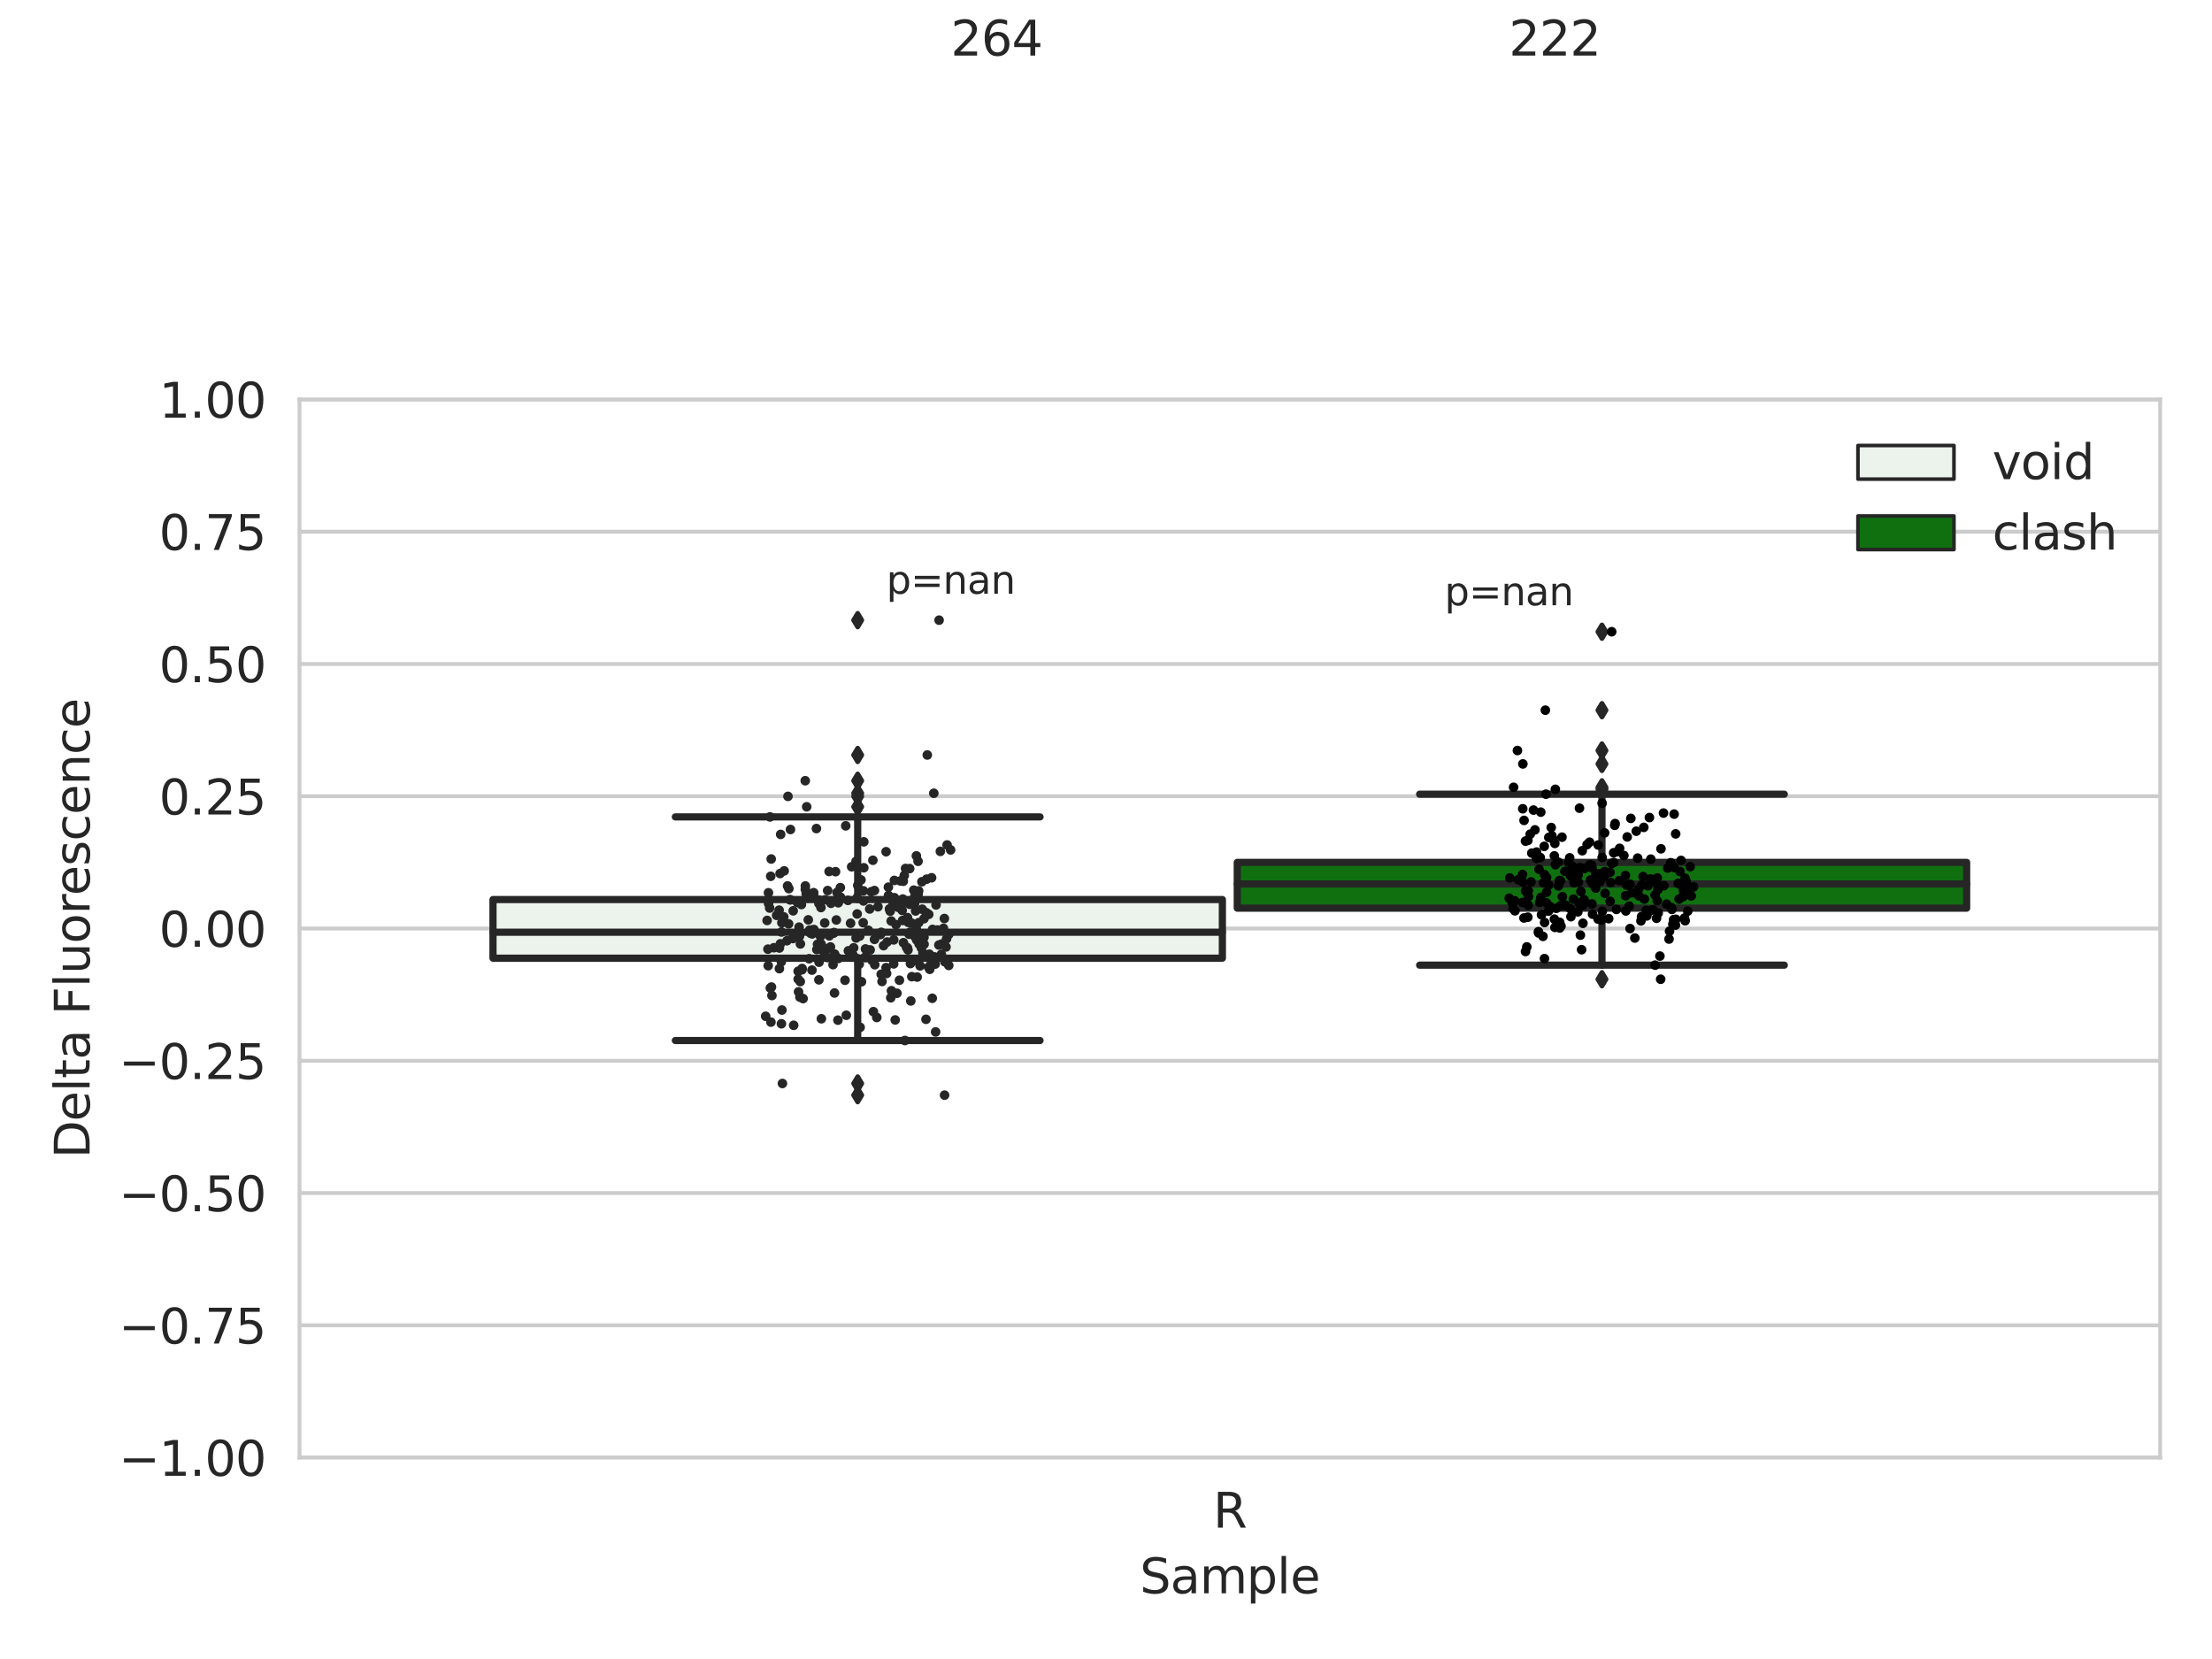 <?xml version="1.0" encoding="utf-8" standalone="no"?>
<!DOCTYPE svg PUBLIC "-//W3C//DTD SVG 1.1//EN"
  "http://www.w3.org/Graphics/SVG/1.1/DTD/svg11.dtd">
<svg xmlns:xlink="http://www.w3.org/1999/xlink" width="460.8pt" height="345.6pt" viewBox="0 0 460.8 345.6" xmlns="http://www.w3.org/2000/svg" version="1.1">
 <defs>
  <style type="text/css">*{stroke-linejoin: round; stroke-linecap: butt}</style>
 </defs>
 <g id="figure_1">
  <g id="patch_1">
   <path d="M 0 345.6 
L 460.8 345.6 
L 460.8 0 
L 0 0 
z
" style="fill: #ffffff"/>
  </g>
  <g id="axes_1">
   <g id="patch_2">
    <path d="M 62.39 303.64 
L 450 303.64 
L 450 83.211 
L 62.39 83.211 
z
" style="fill: #ffffff"/>
   </g>
   <g id="matplotlib.axis_1">
    <g id="xtick_1">
     <g id="text_1">
      <!-- R -->
      <g style="fill: #262626" transform="translate(252.721 318.238)scale(0.1 -0.1)">
       <defs>
        <path id="DejaVuSans-52" d="M 2841 2188 
Q 3044 2119 3236 1894 
Q 3428 1669 3622 1275 
L 4263 0 
L 3584 0 
L 2988 1197 
Q 2756 1666 2539 1819 
Q 2322 1972 1947 1972 
L 1259 1972 
L 1259 0 
L 628 0 
L 628 4666 
L 2053 4666 
Q 2853 4666 3247 4331 
Q 3641 3997 3641 3322 
Q 3641 2881 3436 2590 
Q 3231 2300 2841 2188 
z
M 1259 4147 
L 1259 2491 
L 2053 2491 
Q 2509 2491 2742 2702 
Q 2975 2913 2975 3322 
Q 2975 3731 2742 3939 
Q 2509 4147 2053 4147 
L 1259 4147 
z
" transform="scale(0.016)"/>
       </defs>
       <use xlink:href="#DejaVuSans-52"/>
      </g>
     </g>
    </g>
    <g id="text_2">
     <!-- Sample -->
     <g style="fill: #262626" transform="translate(237.447 331.917)scale(0.1 -0.1)">
      <defs>
       <path id="DejaVuSans-53" d="M 3425 4513 
L 3425 3897 
Q 3066 4069 2747 4153 
Q 2428 4238 2131 4238 
Q 1616 4238 1336 4038 
Q 1056 3838 1056 3469 
Q 1056 3159 1242 3001 
Q 1428 2844 1947 2747 
L 2328 2669 
Q 3034 2534 3370 2195 
Q 3706 1856 3706 1288 
Q 3706 609 3251 259 
Q 2797 -91 1919 -91 
Q 1588 -91 1214 -16 
Q 841 59 441 206 
L 441 856 
Q 825 641 1194 531 
Q 1563 422 1919 422 
Q 2459 422 2753 634 
Q 3047 847 3047 1241 
Q 3047 1584 2836 1778 
Q 2625 1972 2144 2069 
L 1759 2144 
Q 1053 2284 737 2584 
Q 422 2884 422 3419 
Q 422 4038 858 4394 
Q 1294 4750 2059 4750 
Q 2388 4750 2728 4690 
Q 3069 4631 3425 4513 
z
" transform="scale(0.016)"/>
       <path id="DejaVuSans-61" d="M 2194 1759 
Q 1497 1759 1228 1600 
Q 959 1441 959 1056 
Q 959 750 1161 570 
Q 1363 391 1709 391 
Q 2188 391 2477 730 
Q 2766 1069 2766 1631 
L 2766 1759 
L 2194 1759 
z
M 3341 1997 
L 3341 0 
L 2766 0 
L 2766 531 
Q 2569 213 2275 61 
Q 1981 -91 1556 -91 
Q 1019 -91 701 211 
Q 384 513 384 1019 
Q 384 1609 779 1909 
Q 1175 2209 1959 2209 
L 2766 2209 
L 2766 2266 
Q 2766 2663 2505 2880 
Q 2244 3097 1772 3097 
Q 1472 3097 1187 3025 
Q 903 2953 641 2809 
L 641 3341 
Q 956 3463 1253 3523 
Q 1550 3584 1831 3584 
Q 2591 3584 2966 3190 
Q 3341 2797 3341 1997 
z
" transform="scale(0.016)"/>
       <path id="DejaVuSans-6d" d="M 3328 2828 
Q 3544 3216 3844 3400 
Q 4144 3584 4550 3584 
Q 5097 3584 5394 3201 
Q 5691 2819 5691 2113 
L 5691 0 
L 5113 0 
L 5113 2094 
Q 5113 2597 4934 2840 
Q 4756 3084 4391 3084 
Q 3944 3084 3684 2787 
Q 3425 2491 3425 1978 
L 3425 0 
L 2847 0 
L 2847 2094 
Q 2847 2600 2669 2842 
Q 2491 3084 2119 3084 
Q 1678 3084 1418 2786 
Q 1159 2488 1159 1978 
L 1159 0 
L 581 0 
L 581 3500 
L 1159 3500 
L 1159 2956 
Q 1356 3278 1631 3431 
Q 1906 3584 2284 3584 
Q 2666 3584 2933 3390 
Q 3200 3197 3328 2828 
z
" transform="scale(0.016)"/>
       <path id="DejaVuSans-70" d="M 1159 525 
L 1159 -1331 
L 581 -1331 
L 581 3500 
L 1159 3500 
L 1159 2969 
Q 1341 3281 1617 3432 
Q 1894 3584 2278 3584 
Q 2916 3584 3314 3078 
Q 3713 2572 3713 1747 
Q 3713 922 3314 415 
Q 2916 -91 2278 -91 
Q 1894 -91 1617 61 
Q 1341 213 1159 525 
z
M 3116 1747 
Q 3116 2381 2855 2742 
Q 2594 3103 2138 3103 
Q 1681 3103 1420 2742 
Q 1159 2381 1159 1747 
Q 1159 1113 1420 752 
Q 1681 391 2138 391 
Q 2594 391 2855 752 
Q 3116 1113 3116 1747 
z
" transform="scale(0.016)"/>
       <path id="DejaVuSans-6c" d="M 603 4863 
L 1178 4863 
L 1178 0 
L 603 0 
L 603 4863 
z
" transform="scale(0.016)"/>
       <path id="DejaVuSans-65" d="M 3597 1894 
L 3597 1613 
L 953 1613 
Q 991 1019 1311 708 
Q 1631 397 2203 397 
Q 2534 397 2845 478 
Q 3156 559 3463 722 
L 3463 178 
Q 3153 47 2828 -22 
Q 2503 -91 2169 -91 
Q 1331 -91 842 396 
Q 353 884 353 1716 
Q 353 2575 817 3079 
Q 1281 3584 2069 3584 
Q 2775 3584 3186 3129 
Q 3597 2675 3597 1894 
z
M 3022 2063 
Q 3016 2534 2758 2815 
Q 2500 3097 2075 3097 
Q 1594 3097 1305 2825 
Q 1016 2553 972 2059 
L 3022 2063 
z
" transform="scale(0.016)"/>
      </defs>
      <use xlink:href="#DejaVuSans-53"/>
      <use xlink:href="#DejaVuSans-61" x="63.477"/>
      <use xlink:href="#DejaVuSans-6d" x="124.756"/>
      <use xlink:href="#DejaVuSans-70" x="222.168"/>
      <use xlink:href="#DejaVuSans-6c" x="285.645"/>
      <use xlink:href="#DejaVuSans-65" x="313.428"/>
     </g>
    </g>
   </g>
   <g id="matplotlib.axis_2">
    <g id="ytick_1">
     <g id="line2d_1">
      <path d="M 62.39 303.64 
L 450 303.64 
" clip-path="url(#p95a8f9b954)" style="fill: none; stroke: #cccccc; stroke-width: 0.8; stroke-linecap: round"/>
     </g>
     <g id="text_3">
      <!-- −1.00 -->
      <g style="fill: #262626" transform="translate(24.745 307.439)scale(0.1 -0.1)">
       <defs>
        <path id="DejaVuSans-2212" d="M 678 2272 
L 4684 2272 
L 4684 1741 
L 678 1741 
L 678 2272 
z
" transform="scale(0.016)"/>
        <path id="DejaVuSans-31" d="M 794 531 
L 1825 531 
L 1825 4091 
L 703 3866 
L 703 4441 
L 1819 4666 
L 2450 4666 
L 2450 531 
L 3481 531 
L 3481 0 
L 794 0 
L 794 531 
z
" transform="scale(0.016)"/>
        <path id="DejaVuSans-2e" d="M 684 794 
L 1344 794 
L 1344 0 
L 684 0 
L 684 794 
z
" transform="scale(0.016)"/>
        <path id="DejaVuSans-30" d="M 2034 4250 
Q 1547 4250 1301 3770 
Q 1056 3291 1056 2328 
Q 1056 1369 1301 889 
Q 1547 409 2034 409 
Q 2525 409 2770 889 
Q 3016 1369 3016 2328 
Q 3016 3291 2770 3770 
Q 2525 4250 2034 4250 
z
M 2034 4750 
Q 2819 4750 3233 4129 
Q 3647 3509 3647 2328 
Q 3647 1150 3233 529 
Q 2819 -91 2034 -91 
Q 1250 -91 836 529 
Q 422 1150 422 2328 
Q 422 3509 836 4129 
Q 1250 4750 2034 4750 
z
" transform="scale(0.016)"/>
       </defs>
       <use xlink:href="#DejaVuSans-2212"/>
       <use xlink:href="#DejaVuSans-31" x="83.789"/>
       <use xlink:href="#DejaVuSans-2e" x="147.412"/>
       <use xlink:href="#DejaVuSans-30" x="179.199"/>
       <use xlink:href="#DejaVuSans-30" x="242.822"/>
      </g>
     </g>
    </g>
    <g id="ytick_2">
     <g id="line2d_2">
      <path d="M 62.39 276.086 
L 450 276.086 
" clip-path="url(#p95a8f9b954)" style="fill: none; stroke: #cccccc; stroke-width: 0.8; stroke-linecap: round"/>
     </g>
     <g id="text_4">
      <!-- −0.75 -->
      <g style="fill: #262626" transform="translate(24.745 279.886)scale(0.1 -0.1)">
       <defs>
        <path id="DejaVuSans-37" d="M 525 4666 
L 3525 4666 
L 3525 4397 
L 1831 0 
L 1172 0 
L 2766 4134 
L 525 4134 
L 525 4666 
z
" transform="scale(0.016)"/>
        <path id="DejaVuSans-35" d="M 691 4666 
L 3169 4666 
L 3169 4134 
L 1269 4134 
L 1269 2991 
Q 1406 3038 1543 3061 
Q 1681 3084 1819 3084 
Q 2600 3084 3056 2656 
Q 3513 2228 3513 1497 
Q 3513 744 3044 326 
Q 2575 -91 1722 -91 
Q 1428 -91 1123 -41 
Q 819 9 494 109 
L 494 744 
Q 775 591 1075 516 
Q 1375 441 1709 441 
Q 2250 441 2565 725 
Q 2881 1009 2881 1497 
Q 2881 1984 2565 2268 
Q 2250 2553 1709 2553 
Q 1456 2553 1204 2497 
Q 953 2441 691 2322 
L 691 4666 
z
" transform="scale(0.016)"/>
       </defs>
       <use xlink:href="#DejaVuSans-2212"/>
       <use xlink:href="#DejaVuSans-30" x="83.789"/>
       <use xlink:href="#DejaVuSans-2e" x="147.412"/>
       <use xlink:href="#DejaVuSans-37" x="179.199"/>
       <use xlink:href="#DejaVuSans-35" x="242.822"/>
      </g>
     </g>
    </g>
    <g id="ytick_3">
     <g id="line2d_3">
      <path d="M 62.39 248.533 
L 450 248.533 
" clip-path="url(#p95a8f9b954)" style="fill: none; stroke: #cccccc; stroke-width: 0.8; stroke-linecap: round"/>
     </g>
     <g id="text_5">
      <!-- −0.50 -->
      <g style="fill: #262626" transform="translate(24.745 252.332)scale(0.1 -0.1)">
       <use xlink:href="#DejaVuSans-2212"/>
       <use xlink:href="#DejaVuSans-30" x="83.789"/>
       <use xlink:href="#DejaVuSans-2e" x="147.412"/>
       <use xlink:href="#DejaVuSans-35" x="179.199"/>
       <use xlink:href="#DejaVuSans-30" x="242.822"/>
      </g>
     </g>
    </g>
    <g id="ytick_4">
     <g id="line2d_4">
      <path d="M 62.39 220.979 
L 450 220.979 
" clip-path="url(#p95a8f9b954)" style="fill: none; stroke: #cccccc; stroke-width: 0.8; stroke-linecap: round"/>
     </g>
     <g id="text_6">
      <!-- −0.25 -->
      <g style="fill: #262626" transform="translate(24.745 224.778)scale(0.1 -0.1)">
       <defs>
        <path id="DejaVuSans-32" d="M 1228 531 
L 3431 531 
L 3431 0 
L 469 0 
L 469 531 
Q 828 903 1448 1529 
Q 2069 2156 2228 2338 
Q 2531 2678 2651 2914 
Q 2772 3150 2772 3378 
Q 2772 3750 2511 3984 
Q 2250 4219 1831 4219 
Q 1534 4219 1204 4116 
Q 875 4013 500 3803 
L 500 4441 
Q 881 4594 1212 4672 
Q 1544 4750 1819 4750 
Q 2544 4750 2975 4387 
Q 3406 4025 3406 3419 
Q 3406 3131 3298 2873 
Q 3191 2616 2906 2266 
Q 2828 2175 2409 1742 
Q 1991 1309 1228 531 
z
" transform="scale(0.016)"/>
       </defs>
       <use xlink:href="#DejaVuSans-2212"/>
       <use xlink:href="#DejaVuSans-30" x="83.789"/>
       <use xlink:href="#DejaVuSans-2e" x="147.412"/>
       <use xlink:href="#DejaVuSans-32" x="179.199"/>
       <use xlink:href="#DejaVuSans-35" x="242.822"/>
      </g>
     </g>
    </g>
    <g id="ytick_5">
     <g id="line2d_5">
      <path d="M 62.39 193.425 
L 450 193.425 
" clip-path="url(#p95a8f9b954)" style="fill: none; stroke: #cccccc; stroke-width: 0.8; stroke-linecap: round"/>
     </g>
     <g id="text_7">
      <!-- 0.00 -->
      <g style="fill: #262626" transform="translate(33.124 197.225)scale(0.1 -0.1)">
       <use xlink:href="#DejaVuSans-30"/>
       <use xlink:href="#DejaVuSans-2e" x="63.623"/>
       <use xlink:href="#DejaVuSans-30" x="95.41"/>
       <use xlink:href="#DejaVuSans-30" x="159.033"/>
      </g>
     </g>
    </g>
    <g id="ytick_6">
     <g id="line2d_6">
      <path d="M 62.39 165.872 
L 450 165.872 
" clip-path="url(#p95a8f9b954)" style="fill: none; stroke: #cccccc; stroke-width: 0.8; stroke-linecap: round"/>
     </g>
     <g id="text_8">
      <!-- 0.25 -->
      <g style="fill: #262626" transform="translate(33.124 169.671)scale(0.1 -0.1)">
       <use xlink:href="#DejaVuSans-30"/>
       <use xlink:href="#DejaVuSans-2e" x="63.623"/>
       <use xlink:href="#DejaVuSans-32" x="95.41"/>
       <use xlink:href="#DejaVuSans-35" x="159.033"/>
      </g>
     </g>
    </g>
    <g id="ytick_7">
     <g id="line2d_7">
      <path d="M 62.39 138.318 
L 450 138.318 
" clip-path="url(#p95a8f9b954)" style="fill: none; stroke: #cccccc; stroke-width: 0.8; stroke-linecap: round"/>
     </g>
     <g id="text_9">
      <!-- 0.50 -->
      <g style="fill: #262626" transform="translate(33.124 142.117)scale(0.1 -0.1)">
       <use xlink:href="#DejaVuSans-30"/>
       <use xlink:href="#DejaVuSans-2e" x="63.623"/>
       <use xlink:href="#DejaVuSans-35" x="95.41"/>
       <use xlink:href="#DejaVuSans-30" x="159.033"/>
      </g>
     </g>
    </g>
    <g id="ytick_8">
     <g id="line2d_8">
      <path d="M 62.39 110.765 
L 450 110.765 
" clip-path="url(#p95a8f9b954)" style="fill: none; stroke: #cccccc; stroke-width: 0.8; stroke-linecap: round"/>
     </g>
     <g id="text_10">
      <!-- 0.75 -->
      <g style="fill: #262626" transform="translate(33.124 114.564)scale(0.1 -0.1)">
       <use xlink:href="#DejaVuSans-30"/>
       <use xlink:href="#DejaVuSans-2e" x="63.623"/>
       <use xlink:href="#DejaVuSans-37" x="95.41"/>
       <use xlink:href="#DejaVuSans-35" x="159.033"/>
      </g>
     </g>
    </g>
    <g id="ytick_9">
     <g id="line2d_9">
      <path d="M 62.39 83.211 
L 450 83.211 
" clip-path="url(#p95a8f9b954)" style="fill: none; stroke: #cccccc; stroke-width: 0.8; stroke-linecap: round"/>
     </g>
     <g id="text_11">
      <!-- 1.00 -->
      <g style="fill: #262626" transform="translate(33.124 87.01)scale(0.1 -0.1)">
       <use xlink:href="#DejaVuSans-31"/>
       <use xlink:href="#DejaVuSans-2e" x="63.623"/>
       <use xlink:href="#DejaVuSans-30" x="95.41"/>
       <use xlink:href="#DejaVuSans-30" x="159.033"/>
      </g>
     </g>
    </g>
    <g id="text_12">
     <!-- Delta Fluorescence -->
     <g style="fill: #262626" transform="translate(18.665 241.292)rotate(-90)scale(0.1 -0.1)">
      <defs>
       <path id="DejaVuSans-44" d="M 1259 4147 
L 1259 519 
L 2022 519 
Q 2988 519 3436 956 
Q 3884 1394 3884 2338 
Q 3884 3275 3436 3711 
Q 2988 4147 2022 4147 
L 1259 4147 
z
M 628 4666 
L 1925 4666 
Q 3281 4666 3915 4102 
Q 4550 3538 4550 2338 
Q 4550 1131 3912 565 
Q 3275 0 1925 0 
L 628 0 
L 628 4666 
z
" transform="scale(0.016)"/>
       <path id="DejaVuSans-74" d="M 1172 4494 
L 1172 3500 
L 2356 3500 
L 2356 3053 
L 1172 3053 
L 1172 1153 
Q 1172 725 1289 603 
Q 1406 481 1766 481 
L 2356 481 
L 2356 0 
L 1766 0 
Q 1100 0 847 248 
Q 594 497 594 1153 
L 594 3053 
L 172 3053 
L 172 3500 
L 594 3500 
L 594 4494 
L 1172 4494 
z
" transform="scale(0.016)"/>
       <path id="DejaVuSans-20" transform="scale(0.016)"/>
       <path id="DejaVuSans-46" d="M 628 4666 
L 3309 4666 
L 3309 4134 
L 1259 4134 
L 1259 2759 
L 3109 2759 
L 3109 2228 
L 1259 2228 
L 1259 0 
L 628 0 
L 628 4666 
z
" transform="scale(0.016)"/>
       <path id="DejaVuSans-75" d="M 544 1381 
L 544 3500 
L 1119 3500 
L 1119 1403 
Q 1119 906 1312 657 
Q 1506 409 1894 409 
Q 2359 409 2629 706 
Q 2900 1003 2900 1516 
L 2900 3500 
L 3475 3500 
L 3475 0 
L 2900 0 
L 2900 538 
Q 2691 219 2414 64 
Q 2138 -91 1772 -91 
Q 1169 -91 856 284 
Q 544 659 544 1381 
z
M 1991 3584 
L 1991 3584 
z
" transform="scale(0.016)"/>
       <path id="DejaVuSans-6f" d="M 1959 3097 
Q 1497 3097 1228 2736 
Q 959 2375 959 1747 
Q 959 1119 1226 758 
Q 1494 397 1959 397 
Q 2419 397 2687 759 
Q 2956 1122 2956 1747 
Q 2956 2369 2687 2733 
Q 2419 3097 1959 3097 
z
M 1959 3584 
Q 2709 3584 3137 3096 
Q 3566 2609 3566 1747 
Q 3566 888 3137 398 
Q 2709 -91 1959 -91 
Q 1206 -91 779 398 
Q 353 888 353 1747 
Q 353 2609 779 3096 
Q 1206 3584 1959 3584 
z
" transform="scale(0.016)"/>
       <path id="DejaVuSans-72" d="M 2631 2963 
Q 2534 3019 2420 3045 
Q 2306 3072 2169 3072 
Q 1681 3072 1420 2755 
Q 1159 2438 1159 1844 
L 1159 0 
L 581 0 
L 581 3500 
L 1159 3500 
L 1159 2956 
Q 1341 3275 1631 3429 
Q 1922 3584 2338 3584 
Q 2397 3584 2469 3576 
Q 2541 3569 2628 3553 
L 2631 2963 
z
" transform="scale(0.016)"/>
       <path id="DejaVuSans-73" d="M 2834 3397 
L 2834 2853 
Q 2591 2978 2328 3040 
Q 2066 3103 1784 3103 
Q 1356 3103 1142 2972 
Q 928 2841 928 2578 
Q 928 2378 1081 2264 
Q 1234 2150 1697 2047 
L 1894 2003 
Q 2506 1872 2764 1633 
Q 3022 1394 3022 966 
Q 3022 478 2636 193 
Q 2250 -91 1575 -91 
Q 1294 -91 989 -36 
Q 684 19 347 128 
L 347 722 
Q 666 556 975 473 
Q 1284 391 1588 391 
Q 1994 391 2212 530 
Q 2431 669 2431 922 
Q 2431 1156 2273 1281 
Q 2116 1406 1581 1522 
L 1381 1569 
Q 847 1681 609 1914 
Q 372 2147 372 2553 
Q 372 3047 722 3315 
Q 1072 3584 1716 3584 
Q 2034 3584 2315 3537 
Q 2597 3491 2834 3397 
z
" transform="scale(0.016)"/>
       <path id="DejaVuSans-63" d="M 3122 3366 
L 3122 2828 
Q 2878 2963 2633 3030 
Q 2388 3097 2138 3097 
Q 1578 3097 1268 2742 
Q 959 2388 959 1747 
Q 959 1106 1268 751 
Q 1578 397 2138 397 
Q 2388 397 2633 464 
Q 2878 531 3122 666 
L 3122 134 
Q 2881 22 2623 -34 
Q 2366 -91 2075 -91 
Q 1284 -91 818 406 
Q 353 903 353 1747 
Q 353 2603 823 3093 
Q 1294 3584 2113 3584 
Q 2378 3584 2631 3529 
Q 2884 3475 3122 3366 
z
" transform="scale(0.016)"/>
       <path id="DejaVuSans-6e" d="M 3513 2113 
L 3513 0 
L 2938 0 
L 2938 2094 
Q 2938 2591 2744 2837 
Q 2550 3084 2163 3084 
Q 1697 3084 1428 2787 
Q 1159 2491 1159 1978 
L 1159 0 
L 581 0 
L 581 3500 
L 1159 3500 
L 1159 2956 
Q 1366 3272 1645 3428 
Q 1925 3584 2291 3584 
Q 2894 3584 3203 3211 
Q 3513 2838 3513 2113 
z
" transform="scale(0.016)"/>
      </defs>
      <use xlink:href="#DejaVuSans-44"/>
      <use xlink:href="#DejaVuSans-65" x="77.002"/>
      <use xlink:href="#DejaVuSans-6c" x="138.525"/>
      <use xlink:href="#DejaVuSans-74" x="166.309"/>
      <use xlink:href="#DejaVuSans-61" x="205.518"/>
      <use xlink:href="#DejaVuSans-20" x="266.797"/>
      <use xlink:href="#DejaVuSans-46" x="298.584"/>
      <use xlink:href="#DejaVuSans-6c" x="356.104"/>
      <use xlink:href="#DejaVuSans-75" x="383.887"/>
      <use xlink:href="#DejaVuSans-6f" x="447.266"/>
      <use xlink:href="#DejaVuSans-72" x="508.447"/>
      <use xlink:href="#DejaVuSans-65" x="547.311"/>
      <use xlink:href="#DejaVuSans-73" x="608.834"/>
      <use xlink:href="#DejaVuSans-63" x="660.934"/>
      <use xlink:href="#DejaVuSans-65" x="715.914"/>
      <use xlink:href="#DejaVuSans-6e" x="777.438"/>
      <use xlink:href="#DejaVuSans-63" x="840.816"/>
      <use xlink:href="#DejaVuSans-65" x="895.797"/>
     </g>
    </g>
   </g>
   <g id="patch_3">
    <path d="M 102.701 199.607 
L 254.645 199.607 
L 254.645 187.392 
L 102.701 187.392 
L 102.701 199.607 
z
" clip-path="url(#p95a8f9b954)" style="fill: #ecf2ec; stroke: #262626; stroke-width: 1.5; stroke-linejoin: miter"/>
   </g>
   <g id="patch_4">
    <path d="M 257.745 189.185 
L 409.689 189.185 
L 409.689 179.649 
L 257.745 179.649 
L 257.745 189.185 
z
" clip-path="url(#p95a8f9b954)" style="fill: #107010; stroke: #262626; stroke-width: 1.5; stroke-linejoin: miter"/>
   </g>
   <g id="patch_5">
    <path d="M 256.195 193.425 
L 256.195 193.425 
L 256.195 193.425 
L 256.195 193.425 
z
" clip-path="url(#p95a8f9b954)" style="fill: #ecf2ec; stroke: #262626; stroke-width: 0.75; stroke-linejoin: miter"/>
   </g>
   <g id="patch_6">
    <path d="M 256.195 193.425 
L 256.195 193.425 
L 256.195 193.425 
L 256.195 193.425 
z
" clip-path="url(#p95a8f9b954)" style="fill: #107010; stroke: #262626; stroke-width: 0.75; stroke-linejoin: miter"/>
   </g>
   <g id="PathCollection_1"/>
   <g id="PathCollection_2"/>
   <g id="line2d_10">
    <path d="M 178.673 199.607 
L 178.673 216.757 
" clip-path="url(#p95a8f9b954)" style="fill: none; stroke: #262626; stroke-width: 1.5; stroke-linecap: round"/>
   </g>
   <g id="line2d_11">
    <path d="M 178.673 187.392 
L 178.673 170.177 
" clip-path="url(#p95a8f9b954)" style="fill: none; stroke: #262626; stroke-width: 1.5; stroke-linecap: round"/>
   </g>
   <g id="line2d_12">
    <path d="M 140.687 216.757 
L 216.659 216.757 
" clip-path="url(#p95a8f9b954)" style="fill: none; stroke: #262626; stroke-width: 1.5; stroke-linecap: round"/>
   </g>
   <g id="line2d_13">
    <path d="M 140.687 170.177 
L 216.659 170.177 
" clip-path="url(#p95a8f9b954)" style="fill: none; stroke: #262626; stroke-width: 1.5; stroke-linecap: round"/>
   </g>
   <g id="line2d_14">
    <defs>
     <path id="m5b8fe1ef85" d="M -0 1.414 
L 0.849 0 
L 0 -1.414 
L -0.849 -0 
z
" style="stroke: #262626; stroke-linejoin: miter"/>
    </defs>
    <g clip-path="url(#p95a8f9b954)">
     <use xlink:href="#m5b8fe1ef85" x="178.673" y="228.141" style="fill: #262626; stroke: #262626; stroke-linejoin: miter"/>
     <use xlink:href="#m5b8fe1ef85" x="178.673" y="225.71" style="fill: #262626; stroke: #262626; stroke-linejoin: miter"/>
     <use xlink:href="#m5b8fe1ef85" x="178.673" y="129.192" style="fill: #262626; stroke: #262626; stroke-linejoin: miter"/>
     <use xlink:href="#m5b8fe1ef85" x="178.673" y="165.898" style="fill: #262626; stroke: #262626; stroke-linejoin: miter"/>
     <use xlink:href="#m5b8fe1ef85" x="178.673" y="165.247" style="fill: #262626; stroke: #262626; stroke-linejoin: miter"/>
     <use xlink:href="#m5b8fe1ef85" x="178.673" y="168.068" style="fill: #262626; stroke: #262626; stroke-linejoin: miter"/>
     <use xlink:href="#m5b8fe1ef85" x="178.673" y="162.64" style="fill: #262626; stroke: #262626; stroke-linejoin: miter"/>
     <use xlink:href="#m5b8fe1ef85" x="178.673" y="157.28" style="fill: #262626; stroke: #262626; stroke-linejoin: miter"/>
    </g>
   </g>
   <g id="line2d_15">
    <path d="M 333.717 189.185 
L 333.717 201.058 
" clip-path="url(#p95a8f9b954)" style="fill: none; stroke: #262626; stroke-width: 1.5; stroke-linecap: round"/>
   </g>
   <g id="line2d_16">
    <path d="M 333.717 179.649 
L 333.717 165.445 
" clip-path="url(#p95a8f9b954)" style="fill: none; stroke: #262626; stroke-width: 1.5; stroke-linecap: round"/>
   </g>
   <g id="line2d_17">
    <path d="M 295.731 201.058 
L 371.703 201.058 
" clip-path="url(#p95a8f9b954)" style="fill: none; stroke: #262626; stroke-width: 1.5; stroke-linecap: round"/>
   </g>
   <g id="line2d_18">
    <path d="M 295.731 165.445 
L 371.703 165.445 
" clip-path="url(#p95a8f9b954)" style="fill: none; stroke: #262626; stroke-width: 1.5; stroke-linecap: round"/>
   </g>
   <g id="line2d_19">
    <g clip-path="url(#p95a8f9b954)">
     <use xlink:href="#m5b8fe1ef85" x="333.717" y="203.993" style="fill: #262626; stroke: #262626; stroke-linejoin: miter"/>
     <use xlink:href="#m5b8fe1ef85" x="333.717" y="164.428" style="fill: #262626; stroke: #262626; stroke-linejoin: miter"/>
     <use xlink:href="#m5b8fe1ef85" x="333.717" y="164.011" style="fill: #262626; stroke: #262626; stroke-linejoin: miter"/>
     <use xlink:href="#m5b8fe1ef85" x="333.717" y="131.602" style="fill: #262626; stroke: #262626; stroke-linejoin: miter"/>
     <use xlink:href="#m5b8fe1ef85" x="333.717" y="156.345" style="fill: #262626; stroke: #262626; stroke-linejoin: miter"/>
     <use xlink:href="#m5b8fe1ef85" x="333.717" y="147.945" style="fill: #262626; stroke: #262626; stroke-linejoin: miter"/>
     <use xlink:href="#m5b8fe1ef85" x="333.717" y="159.138" style="fill: #262626; stroke: #262626; stroke-linejoin: miter"/>
    </g>
   </g>
   <g id="line2d_20">
    <path d="M 102.701 194.2 
L 254.645 194.2 
" clip-path="url(#p95a8f9b954)" style="fill: none; stroke: #262626; stroke-width: 1.5; stroke-linecap: round"/>
   </g>
   <g id="line2d_21">
    <path d="M 257.745 184.149 
L 409.689 184.149 
" clip-path="url(#p95a8f9b954)" style="fill: none; stroke: #262626; stroke-width: 1.5; stroke-linecap: round"/>
   </g>
   <g id="patch_7">
    <path d="M 62.39 303.64 
L 62.39 83.211 
" style="fill: none; stroke: #cccccc; stroke-width: 0.8; stroke-linejoin: miter; stroke-linecap: square"/>
   </g>
   <g id="patch_8">
    <path d="M 450 303.64 
L 450 83.211 
" style="fill: none; stroke: #cccccc; stroke-width: 0.8; stroke-linejoin: miter; stroke-linecap: square"/>
   </g>
   <g id="patch_9">
    <path d="M 62.39 303.64 
L 450 303.64 
" style="fill: none; stroke: #cccccc; stroke-width: 0.8; stroke-linejoin: miter; stroke-linecap: square"/>
   </g>
   <g id="patch_10">
    <path d="M 62.39 83.211 
L 450 83.211 
" style="fill: none; stroke: #cccccc; stroke-width: 0.8; stroke-linejoin: miter; stroke-linecap: square"/>
   </g>
   <g id="PathCollection_3">
    <defs>
     <path id="C0_0_7328360525" d="M 0 1 
C 0.265 1 0.52 0.895 0.707 0.707 
C 0.895 0.52 1 0.265 1 -0 
C 1 -0.265 0.895 -0.52 0.707 -0.707 
C 0.52 -0.895 0.265 -1 0 -1 
C -0.265 -1 -0.52 -0.895 -0.707 -0.707 
C -0.895 -0.52 -1 -0.265 -1 0 
C -1 0.265 -0.895 0.52 -0.707 0.707 
C -0.52 0.895 -0.265 1 0 1 
z
"/>
    </defs>
    <g clip-path="url(#p95a8f9b954)">
     <use xlink:href="#C0_0_7328360525" x="180.893" y="193.792" style="fill: #262626"/>
    </g>
    <g clip-path="url(#p95a8f9b954)">
     <use xlink:href="#C0_0_7328360525" x="193.136" y="199.291" style="fill: #262626"/>
    </g>
    <g clip-path="url(#p95a8f9b954)">
     <use xlink:href="#C0_0_7328360525" x="164.063" y="184.556" style="fill: #262626"/>
    </g>
    <g clip-path="url(#p95a8f9b954)">
     <use xlink:href="#C0_0_7328360525" x="173.842" y="206.86" style="fill: #262626"/>
    </g>
    <g clip-path="url(#p95a8f9b954)">
     <use xlink:href="#C0_0_7328360525" x="185.653" y="191.863" style="fill: #262626"/>
    </g>
    <g clip-path="url(#p95a8f9b954)">
     <use xlink:href="#C0_0_7328360525" x="189.502" y="180.944" style="fill: #262626"/>
    </g>
    <g clip-path="url(#p95a8f9b954)">
     <use xlink:href="#C0_0_7328360525" x="186.666" y="192.624" style="fill: #262626"/>
    </g>
    <g clip-path="url(#p95a8f9b954)">
     <use xlink:href="#C0_0_7328360525" x="172.436" y="197.614" style="fill: #262626"/>
    </g>
    <g clip-path="url(#p95a8f9b954)">
     <use xlink:href="#C0_0_7328360525" x="193.472" y="190.479" style="fill: #262626"/>
    </g>
    <g clip-path="url(#p95a8f9b954)">
     <use xlink:href="#C0_0_7328360525" x="164.671" y="172.798" style="fill: #262626"/>
    </g>
    <g clip-path="url(#p95a8f9b954)">
     <use xlink:href="#C0_0_7328360525" x="160.407" y="170.177" style="fill: #262626"/>
    </g>
    <g clip-path="url(#p95a8f9b954)">
     <use xlink:href="#C0_0_7328360525" x="191.67" y="201.203" style="fill: #262626"/>
    </g>
    <g clip-path="url(#p95a8f9b954)">
     <use xlink:href="#C0_0_7328360525" x="192.483" y="191.388" style="fill: #262626"/>
    </g>
    <g clip-path="url(#p95a8f9b954)">
     <use xlink:href="#C0_0_7328360525" x="166.488" y="195.074" style="fill: #262626"/>
    </g>
    <g clip-path="url(#p95a8f9b954)">
     <use xlink:href="#C0_0_7328360525" x="168.747" y="193.886" style="fill: #262626"/>
    </g>
    <g clip-path="url(#p95a8f9b954)">
     <use xlink:href="#C0_0_7328360525" x="174.554" y="212.516" style="fill: #262626"/>
    </g>
    <g clip-path="url(#p95a8f9b954)">
     <use xlink:href="#C0_0_7328360525" x="166.541" y="194.974" style="fill: #262626"/>
    </g>
    <g clip-path="url(#p95a8f9b954)">
     <use xlink:href="#C0_0_7328360525" x="173.537" y="200.953" style="fill: #262626"/>
    </g>
    <g clip-path="url(#p95a8f9b954)">
     <use xlink:href="#C0_0_7328360525" x="159.973" y="197.722" style="fill: #262626"/>
    </g>
    <g clip-path="url(#p95a8f9b954)">
     <use xlink:href="#C0_0_7328360525" x="188.197" y="196.381" style="fill: #262626"/>
    </g>
    <g clip-path="url(#p95a8f9b954)">
     <use xlink:href="#C0_0_7328360525" x="167.301" y="208.027" style="fill: #262626"/>
    </g>
    <g clip-path="url(#p95a8f9b954)">
     <use xlink:href="#C0_0_7328360525" x="169.501" y="186.154" style="fill: #262626"/>
    </g>
    <g clip-path="url(#p95a8f9b954)">
     <use xlink:href="#C0_0_7328360525" x="193.595" y="198.778" style="fill: #262626"/>
    </g>
    <g clip-path="url(#p95a8f9b954)">
     <use xlink:href="#C0_0_7328360525" x="178.326" y="179.43" style="fill: #262626"/>
    </g>
    <g clip-path="url(#p95a8f9b954)">
     <use xlink:href="#C0_0_7328360525" x="186.171" y="200.795" style="fill: #262626"/>
    </g>
    <g clip-path="url(#p95a8f9b954)">
     <use xlink:href="#C0_0_7328360525" x="179.183" y="214.014" style="fill: #262626"/>
    </g>
    <g clip-path="url(#p95a8f9b954)">
     <use xlink:href="#C0_0_7328360525" x="182.649" y="211.962" style="fill: #262626"/>
    </g>
    <g clip-path="url(#p95a8f9b954)">
     <use xlink:href="#C0_0_7328360525" x="176.299" y="211.497" style="fill: #262626"/>
    </g>
    <g clip-path="url(#p95a8f9b954)">
     <use xlink:href="#C0_0_7328360525" x="197.188" y="195.581" style="fill: #262626"/>
    </g>
    <g clip-path="url(#p95a8f9b954)">
     <use xlink:href="#C0_0_7328360525" x="190.989" y="194.083" style="fill: #262626"/>
    </g>
    <g clip-path="url(#p95a8f9b954)">
     <use xlink:href="#C0_0_7328360525" x="176.18" y="172.039" style="fill: #262626"/>
    </g>
    <g clip-path="url(#p95a8f9b954)">
     <use xlink:href="#C0_0_7328360525" x="190.582" y="186.715" style="fill: #262626"/>
    </g>
    <g clip-path="url(#p95a8f9b954)">
     <use xlink:href="#C0_0_7328360525" x="169.56" y="193.638" style="fill: #262626"/>
    </g>
    <g clip-path="url(#p95a8f9b954)">
     <use xlink:href="#C0_0_7328360525" x="191.372" y="185.577" style="fill: #262626"/>
    </g>
    <g clip-path="url(#p95a8f9b954)">
     <use xlink:href="#C0_0_7328360525" x="169.192" y="194.554" style="fill: #262626"/>
    </g>
    <g clip-path="url(#p95a8f9b954)">
     <use xlink:href="#C0_0_7328360525" x="188.17" y="183.584" style="fill: #262626"/>
    </g>
    <g clip-path="url(#p95a8f9b954)">
     <use xlink:href="#C0_0_7328360525" x="195.893" y="177.356" style="fill: #262626"/>
    </g>
    <g clip-path="url(#p95a8f9b954)">
     <use xlink:href="#C0_0_7328360525" x="186.853" y="206.914" style="fill: #262626"/>
    </g>
    <g clip-path="url(#p95a8f9b954)">
     <use xlink:href="#C0_0_7328360525" x="170.618" y="200.444" style="fill: #262626"/>
    </g>
    <g clip-path="url(#p95a8f9b954)">
     <use xlink:href="#C0_0_7328360525" x="173.665" y="194.381" style="fill: #262626"/>
    </g>
    <g clip-path="url(#p95a8f9b954)">
     <use xlink:href="#C0_0_7328360525" x="189.15" y="197.887" style="fill: #262626"/>
    </g>
    <g clip-path="url(#p95a8f9b954)">
     <use xlink:href="#C0_0_7328360525" x="195.276" y="193.736" style="fill: #262626"/>
    </g>
    <g clip-path="url(#p95a8f9b954)">
     <use xlink:href="#C0_0_7328360525" x="179.866" y="185.574" style="fill: #262626"/>
    </g>
    <g clip-path="url(#p95a8f9b954)">
     <use xlink:href="#C0_0_7328360525" x="163.358" y="181.42" style="fill: #262626"/>
    </g>
    <g clip-path="url(#p95a8f9b954)">
     <use xlink:href="#C0_0_7328360525" x="175.101" y="186.909" style="fill: #262626"/>
    </g>
    <g clip-path="url(#p95a8f9b954)">
     <use xlink:href="#C0_0_7328360525" x="196.183" y="196.656" style="fill: #262626"/>
    </g>
    <g clip-path="url(#p95a8f9b954)">
     <use xlink:href="#C0_0_7328360525" x="166.737" y="196.636" style="fill: #262626"/>
    </g>
    <g clip-path="url(#p95a8f9b954)">
     <use xlink:href="#C0_0_7328360525" x="166.277" y="203.969" style="fill: #262626"/>
    </g>
    <g clip-path="url(#p95a8f9b954)">
     <use xlink:href="#C0_0_7328360525" x="166.711" y="204.483" style="fill: #262626"/>
    </g>
    <g clip-path="url(#p95a8f9b954)">
     <use xlink:href="#C0_0_7328360525" x="192.113" y="189.404" style="fill: #262626"/>
    </g>
    <g clip-path="url(#p95a8f9b954)">
     <use xlink:href="#C0_0_7328360525" x="170.075" y="172.604" style="fill: #262626"/>
    </g>
    <g clip-path="url(#p95a8f9b954)">
     <use xlink:href="#C0_0_7328360525" x="189.866" y="192.282" style="fill: #262626"/>
    </g>
    <g clip-path="url(#p95a8f9b954)">
     <use xlink:href="#C0_0_7328360525" x="190.511" y="188.262" style="fill: #262626"/>
    </g>
    <g clip-path="url(#p95a8f9b954)">
     <use xlink:href="#C0_0_7328360525" x="188.838" y="197.344" style="fill: #262626"/>
    </g>
    <g clip-path="url(#p95a8f9b954)">
     <use xlink:href="#C0_0_7328360525" x="186.184" y="195.796" style="fill: #262626"/>
    </g>
    <g clip-path="url(#p95a8f9b954)">
     <use xlink:href="#C0_0_7328360525" x="183.577" y="194.222" style="fill: #262626"/>
    </g>
    <g clip-path="url(#p95a8f9b954)">
     <use xlink:href="#C0_0_7328360525" x="195.631" y="129.192" style="fill: #262626"/>
    </g>
    <g clip-path="url(#p95a8f9b954)">
     <use xlink:href="#C0_0_7328360525" x="189.055" y="191.159" style="fill: #262626"/>
    </g>
    <g clip-path="url(#p95a8f9b954)">
     <use xlink:href="#C0_0_7328360525" x="164.148" y="165.898" style="fill: #262626"/>
    </g>
    <g clip-path="url(#p95a8f9b954)">
     <use xlink:href="#C0_0_7328360525" x="189.209" y="192.15" style="fill: #262626"/>
    </g>
    <g clip-path="url(#p95a8f9b954)">
     <use xlink:href="#C0_0_7328360525" x="180.173" y="199.441" style="fill: #262626"/>
    </g>
    <g clip-path="url(#p95a8f9b954)">
     <use xlink:href="#C0_0_7328360525" x="189.049" y="197.474" style="fill: #262626"/>
    </g>
    <g clip-path="url(#p95a8f9b954)">
     <use xlink:href="#C0_0_7328360525" x="170.304" y="196.712" style="fill: #262626"/>
    </g>
    <g clip-path="url(#p95a8f9b954)">
     <use xlink:href="#C0_0_7328360525" x="192.502" y="196.702" style="fill: #262626"/>
    </g>
    <g clip-path="url(#p95a8f9b954)">
     <use xlink:href="#C0_0_7328360525" x="191.328" y="200.311" style="fill: #262626"/>
    </g>
    <g clip-path="url(#p95a8f9b954)">
     <use xlink:href="#C0_0_7328360525" x="194.207" y="207.959" style="fill: #262626"/>
    </g>
    <g clip-path="url(#p95a8f9b954)">
     <use xlink:href="#C0_0_7328360525" x="168.38" y="191.621" style="fill: #262626"/>
    </g>
    <g clip-path="url(#p95a8f9b954)">
     <use xlink:href="#C0_0_7328360525" x="192.9" y="212.337" style="fill: #262626"/>
    </g>
    <g clip-path="url(#p95a8f9b954)">
     <use xlink:href="#C0_0_7328360525" x="162.889" y="210.409" style="fill: #262626"/>
    </g>
    <g clip-path="url(#p95a8f9b954)">
     <use xlink:href="#C0_0_7328360525" x="171.589" y="198.24" style="fill: #262626"/>
    </g>
    <g clip-path="url(#p95a8f9b954)">
     <use xlink:href="#C0_0_7328360525" x="181.838" y="179.207" style="fill: #262626"/>
    </g>
    <g clip-path="url(#p95a8f9b954)">
     <use xlink:href="#C0_0_7328360525" x="188.286" y="187.819" style="fill: #262626"/>
    </g>
    <g clip-path="url(#p95a8f9b954)">
     <use xlink:href="#C0_0_7328360525" x="172.414" y="185.521" style="fill: #262626"/>
    </g>
    <g clip-path="url(#p95a8f9b954)">
     <use xlink:href="#C0_0_7328360525" x="175.061" y="184.906" style="fill: #262626"/>
    </g>
    <g clip-path="url(#p95a8f9b954)">
     <use xlink:href="#C0_0_7328360525" x="192.26" y="198.512" style="fill: #262626"/>
    </g>
    <g clip-path="url(#p95a8f9b954)">
     <use xlink:href="#C0_0_7328360525" x="177.727" y="198.996" style="fill: #262626"/>
    </g>
    <g clip-path="url(#p95a8f9b954)">
     <use xlink:href="#C0_0_7328360525" x="166.08" y="187.985" style="fill: #262626"/>
    </g>
    <g clip-path="url(#p95a8f9b954)">
     <use xlink:href="#C0_0_7328360525" x="192.943" y="190.122" style="fill: #262626"/>
    </g>
    <g clip-path="url(#p95a8f9b954)">
     <use xlink:href="#C0_0_7328360525" x="177.189" y="192.327" style="fill: #262626"/>
    </g>
    <g clip-path="url(#p95a8f9b954)">
     <use xlink:href="#C0_0_7328360525" x="182.895" y="188.897" style="fill: #262626"/>
    </g>
    <g clip-path="url(#p95a8f9b954)">
     <use xlink:href="#C0_0_7328360525" x="197.651" y="194.646" style="fill: #262626"/>
    </g>
    <g clip-path="url(#p95a8f9b954)">
     <use xlink:href="#C0_0_7328360525" x="182.234" y="200.969" style="fill: #262626"/>
    </g>
    <g clip-path="url(#p95a8f9b954)">
     <use xlink:href="#C0_0_7328360525" x="188.512" y="216.757" style="fill: #262626"/>
    </g>
    <g clip-path="url(#p95a8f9b954)">
     <use xlink:href="#C0_0_7328360525" x="160.653" y="178.945" style="fill: #262626"/>
    </g>
    <g clip-path="url(#p95a8f9b954)">
     <use xlink:href="#C0_0_7328360525" x="167.093" y="201.749" style="fill: #262626"/>
    </g>
    <g clip-path="url(#p95a8f9b954)">
     <use xlink:href="#C0_0_7328360525" x="162.569" y="196.606" style="fill: #262626"/>
    </g>
    <g clip-path="url(#p95a8f9b954)">
     <use xlink:href="#C0_0_7328360525" x="164.525" y="187.428" style="fill: #262626"/>
    </g>
    <g clip-path="url(#p95a8f9b954)">
     <use xlink:href="#C0_0_7328360525" x="162.504" y="181.972" style="fill: #262626"/>
    </g>
    <g clip-path="url(#p95a8f9b954)">
     <use xlink:href="#C0_0_7328360525" x="196.731" y="191.34" style="fill: #262626"/>
    </g>
    <g clip-path="url(#p95a8f9b954)">
     <use xlink:href="#C0_0_7328360525" x="162.794" y="194.152" style="fill: #262626"/>
    </g>
    <g clip-path="url(#p95a8f9b954)">
     <use xlink:href="#C0_0_7328360525" x="187.105" y="189.006" style="fill: #262626"/>
    </g>
    <g clip-path="url(#p95a8f9b954)">
     <use xlink:href="#C0_0_7328360525" x="168.84" y="194.394" style="fill: #262626"/>
    </g>
    <g clip-path="url(#p95a8f9b954)">
     <use xlink:href="#C0_0_7328360525" x="160.557" y="182.549" style="fill: #262626"/>
    </g>
    <g clip-path="url(#p95a8f9b954)">
     <use xlink:href="#C0_0_7328360525" x="174.649" y="199.665" style="fill: #262626"/>
    </g>
    <g clip-path="url(#p95a8f9b954)">
     <use xlink:href="#C0_0_7328360525" x="178.564" y="187.011" style="fill: #262626"/>
    </g>
    <g clip-path="url(#p95a8f9b954)">
     <use xlink:href="#C0_0_7328360525" x="166.267" y="202.331" style="fill: #262626"/>
    </g>
    <g clip-path="url(#p95a8f9b954)">
     <use xlink:href="#C0_0_7328360525" x="161.216" y="197.427" style="fill: #262626"/>
    </g>
    <g clip-path="url(#p95a8f9b954)">
     <use xlink:href="#C0_0_7328360525" x="191.247" y="186.302" style="fill: #262626"/>
    </g>
    <g clip-path="url(#p95a8f9b954)">
     <use xlink:href="#C0_0_7328360525" x="171.868" y="187.451" style="fill: #262626"/>
    </g>
    <g clip-path="url(#p95a8f9b954)">
     <use xlink:href="#C0_0_7328360525" x="184.588" y="177.429" style="fill: #262626"/>
    </g>
    <g clip-path="url(#p95a8f9b954)">
     <use xlink:href="#C0_0_7328360525" x="163.276" y="191.003" style="fill: #262626"/>
    </g>
    <g clip-path="url(#p95a8f9b954)">
     <use xlink:href="#C0_0_7328360525" x="194.529" y="165.247" style="fill: #262626"/>
    </g>
    <g clip-path="url(#p95a8f9b954)">
     <use xlink:href="#C0_0_7328360525" x="196.547" y="193.393" style="fill: #262626"/>
    </g>
    <g clip-path="url(#p95a8f9b954)">
     <use xlink:href="#C0_0_7328360525" x="189.738" y="208.512" style="fill: #262626"/>
    </g>
    <g clip-path="url(#p95a8f9b954)">
     <use xlink:href="#C0_0_7328360525" x="173.111" y="188.171" style="fill: #262626"/>
    </g>
    <g clip-path="url(#p95a8f9b954)">
     <use xlink:href="#C0_0_7328360525" x="165.304" y="194.859" style="fill: #262626"/>
    </g>
    <g clip-path="url(#p95a8f9b954)">
     <use xlink:href="#C0_0_7328360525" x="174.632" y="188.064" style="fill: #262626"/>
    </g>
    <g clip-path="url(#p95a8f9b954)">
     <use xlink:href="#C0_0_7328360525" x="178.693" y="199.737" style="fill: #262626"/>
    </g>
    <g clip-path="url(#p95a8f9b954)">
     <use xlink:href="#C0_0_7328360525" x="189.608" y="194.179" style="fill: #262626"/>
    </g>
    <g clip-path="url(#p95a8f9b954)">
     <use xlink:href="#C0_0_7328360525" x="169.499" y="185.964" style="fill: #262626"/>
    </g>
    <g clip-path="url(#p95a8f9b954)">
     <use xlink:href="#C0_0_7328360525" x="176.648" y="187.565" style="fill: #262626"/>
    </g>
    <g clip-path="url(#p95a8f9b954)">
     <use xlink:href="#C0_0_7328360525" x="160.033" y="201.174" style="fill: #262626"/>
    </g>
    <g clip-path="url(#p95a8f9b954)">
     <use xlink:href="#C0_0_7328360525" x="193.162" y="199.054" style="fill: #262626"/>
    </g>
    <g clip-path="url(#p95a8f9b954)">
     <use xlink:href="#C0_0_7328360525" x="197.647" y="201.117" style="fill: #262626"/>
    </g>
    <g clip-path="url(#p95a8f9b954)">
     <use xlink:href="#C0_0_7328360525" x="169.089" y="193.741" style="fill: #262626"/>
    </g>
    <g clip-path="url(#p95a8f9b954)">
     <use xlink:href="#C0_0_7328360525" x="170.161" y="197.806" style="fill: #262626"/>
    </g>
    <g clip-path="url(#p95a8f9b954)">
     <use xlink:href="#C0_0_7328360525" x="164.665" y="187.453" style="fill: #262626"/>
    </g>
    <g clip-path="url(#p95a8f9b954)">
     <use xlink:href="#C0_0_7328360525" x="191.936" y="197.465" style="fill: #262626"/>
    </g>
    <g clip-path="url(#p95a8f9b954)">
     <use xlink:href="#C0_0_7328360525" x="190.903" y="178.294" style="fill: #262626"/>
    </g>
    <g clip-path="url(#p95a8f9b954)">
     <use xlink:href="#C0_0_7328360525" x="186.307" y="183.41" style="fill: #262626"/>
    </g>
    <g clip-path="url(#p95a8f9b954)">
     <use xlink:href="#C0_0_7328360525" x="185.291" y="189.347" style="fill: #262626"/>
    </g>
    <g clip-path="url(#p95a8f9b954)">
     <use xlink:href="#C0_0_7328360525" x="173.882" y="198.759" style="fill: #262626"/>
    </g>
    <g clip-path="url(#p95a8f9b954)">
     <use xlink:href="#C0_0_7328360525" x="167.772" y="184.563" style="fill: #262626"/>
    </g>
    <g clip-path="url(#p95a8f9b954)">
     <use xlink:href="#C0_0_7328360525" x="184.06" y="196.998" style="fill: #262626"/>
    </g>
    <g clip-path="url(#p95a8f9b954)">
     <use xlink:href="#C0_0_7328360525" x="188.073" y="187.287" style="fill: #262626"/>
    </g>
    <g clip-path="url(#p95a8f9b954)">
     <use xlink:href="#C0_0_7328360525" x="185.095" y="186.54" style="fill: #262626"/>
    </g>
    <g clip-path="url(#p95a8f9b954)">
     <use xlink:href="#C0_0_7328360525" x="173.001" y="197.269" style="fill: #262626"/>
    </g>
    <g clip-path="url(#p95a8f9b954)">
     <use xlink:href="#C0_0_7328360525" x="176.733" y="198.068" style="fill: #262626"/>
    </g>
    <g clip-path="url(#p95a8f9b954)">
     <use xlink:href="#C0_0_7328360525" x="176.035" y="204.203" style="fill: #262626"/>
    </g>
    <g clip-path="url(#p95a8f9b954)">
     <use xlink:href="#C0_0_7328360525" x="186.319" y="187.006" style="fill: #262626"/>
    </g>
    <g clip-path="url(#p95a8f9b954)">
     <use xlink:href="#C0_0_7328360525" x="191.385" y="192.211" style="fill: #262626"/>
    </g>
    <g clip-path="url(#p95a8f9b954)">
     <use xlink:href="#C0_0_7328360525" x="190.968" y="195.819" style="fill: #262626"/>
    </g>
    <g clip-path="url(#p95a8f9b954)">
     <use xlink:href="#C0_0_7328360525" x="170.655" y="187.5" style="fill: #262626"/>
    </g>
    <g clip-path="url(#p95a8f9b954)">
     <use xlink:href="#C0_0_7328360525" x="162.785" y="213.27" style="fill: #262626"/>
    </g>
    <g clip-path="url(#p95a8f9b954)">
     <use xlink:href="#C0_0_7328360525" x="166.64" y="207.723" style="fill: #262626"/>
    </g>
    <g clip-path="url(#p95a8f9b954)">
     <use xlink:href="#C0_0_7328360525" x="193.441" y="201.479" style="fill: #262626"/>
    </g>
    <g clip-path="url(#p95a8f9b954)">
     <use xlink:href="#C0_0_7328360525" x="194.07" y="182.851" style="fill: #262626"/>
    </g>
    <g clip-path="url(#p95a8f9b954)">
     <use xlink:href="#C0_0_7328360525" x="170.596" y="188.225" style="fill: #262626"/>
    </g>
    <g clip-path="url(#p95a8f9b954)">
     <use xlink:href="#C0_0_7328360525" x="183.744" y="204.457" style="fill: #262626"/>
    </g>
    <g clip-path="url(#p95a8f9b954)">
     <use xlink:href="#C0_0_7328360525" x="191.248" y="179.42" style="fill: #262626"/>
    </g>
    <g clip-path="url(#p95a8f9b954)">
     <use xlink:href="#C0_0_7328360525" x="179.818" y="192.222" style="fill: #262626"/>
    </g>
    <g clip-path="url(#p95a8f9b954)">
     <use xlink:href="#C0_0_7328360525" x="181.27" y="197.881" style="fill: #262626"/>
    </g>
    <g clip-path="url(#p95a8f9b954)">
     <use xlink:href="#C0_0_7328360525" x="182.175" y="195.686" style="fill: #262626"/>
    </g>
    <g clip-path="url(#p95a8f9b954)">
     <use xlink:href="#C0_0_7328360525" x="172.398" y="199.484" style="fill: #262626"/>
    </g>
    <g clip-path="url(#p95a8f9b954)">
     <use xlink:href="#C0_0_7328360525" x="181.489" y="185.769" style="fill: #262626"/>
    </g>
    <g clip-path="url(#p95a8f9b954)">
     <use xlink:href="#C0_0_7328360525" x="193.486" y="199.587" style="fill: #262626"/>
    </g>
    <g clip-path="url(#p95a8f9b954)">
     <use xlink:href="#C0_0_7328360525" x="179.1" y="195.001" style="fill: #262626"/>
    </g>
    <g clip-path="url(#p95a8f9b954)">
     <use xlink:href="#C0_0_7328360525" x="166.034" y="194.715" style="fill: #262626"/>
    </g>
    <g clip-path="url(#p95a8f9b954)">
     <use xlink:href="#C0_0_7328360525" x="190.879" y="193.512" style="fill: #262626"/>
    </g>
    <g clip-path="url(#p95a8f9b954)">
     <use xlink:href="#C0_0_7328360525" x="159.506" y="211.709" style="fill: #262626"/>
    </g>
    <g clip-path="url(#p95a8f9b954)">
     <use xlink:href="#C0_0_7328360525" x="162.36" y="201.787" style="fill: #262626"/>
    </g>
    <g clip-path="url(#p95a8f9b954)">
     <use xlink:href="#C0_0_7328360525" x="183.57" y="202.956" style="fill: #262626"/>
    </g>
    <g clip-path="url(#p95a8f9b954)">
     <use xlink:href="#C0_0_7328360525" x="170.591" y="204.115" style="fill: #262626"/>
    </g>
    <g clip-path="url(#p95a8f9b954)">
     <use xlink:href="#C0_0_7328360525" x="190.353" y="185.436" style="fill: #262626"/>
    </g>
    <g clip-path="url(#p95a8f9b954)">
     <use xlink:href="#C0_0_7328360525" x="160.084" y="185.982" style="fill: #262626"/>
    </g>
    <g clip-path="url(#p95a8f9b954)">
     <use xlink:href="#C0_0_7328360525" x="160.81" y="207.388" style="fill: #262626"/>
    </g>
    <g clip-path="url(#p95a8f9b954)">
     <use xlink:href="#C0_0_7328360525" x="179.468" y="204.518" style="fill: #262626"/>
    </g>
    <g clip-path="url(#p95a8f9b954)">
     <use xlink:href="#C0_0_7328360525" x="172.719" y="181.546" style="fill: #262626"/>
    </g>
    <g clip-path="url(#p95a8f9b954)">
     <use xlink:href="#C0_0_7328360525" x="185.447" y="189.821" style="fill: #262626"/>
    </g>
    <g clip-path="url(#p95a8f9b954)">
     <use xlink:href="#C0_0_7328360525" x="167.768" y="185.259" style="fill: #262626"/>
    </g>
    <g clip-path="url(#p95a8f9b954)">
     <use xlink:href="#C0_0_7328360525" x="163.933" y="195.972" style="fill: #262626"/>
    </g>
    <g clip-path="url(#p95a8f9b954)">
     <use xlink:href="#C0_0_7328360525" x="162.364" y="197.486" style="fill: #262626"/>
    </g>
    <g clip-path="url(#p95a8f9b954)">
     <use xlink:href="#C0_0_7328360525" x="164.337" y="185.118" style="fill: #262626"/>
    </g>
    <g clip-path="url(#p95a8f9b954)">
     <use xlink:href="#C0_0_7328360525" x="160.71" y="205.616" style="fill: #262626"/>
    </g>
    <g clip-path="url(#p95a8f9b954)">
     <use xlink:href="#C0_0_7328360525" x="168.048" y="168.068" style="fill: #262626"/>
    </g>
    <g clip-path="url(#p95a8f9b954)">
     <use xlink:href="#C0_0_7328360525" x="193.679" y="201.928" style="fill: #262626"/>
    </g>
    <g clip-path="url(#p95a8f9b954)">
     <use xlink:href="#C0_0_7328360525" x="173.748" y="194.265" style="fill: #262626"/>
    </g>
    <g clip-path="url(#p95a8f9b954)">
     <use xlink:href="#C0_0_7328360525" x="174.362" y="185.925" style="fill: #262626"/>
    </g>
    <g clip-path="url(#p95a8f9b954)">
     <use xlink:href="#C0_0_7328360525" x="190.563" y="195.072" style="fill: #262626"/>
    </g>
    <g clip-path="url(#p95a8f9b954)">
     <use xlink:href="#C0_0_7328360525" x="190.738" y="189.77" style="fill: #262626"/>
    </g>
    <g clip-path="url(#p95a8f9b954)">
     <use xlink:href="#C0_0_7328360525" x="180.344" y="199.488" style="fill: #262626"/>
    </g>
    <g clip-path="url(#p95a8f9b954)">
     <use xlink:href="#C0_0_7328360525" x="160.472" y="205.833" style="fill: #262626"/>
    </g>
    <g clip-path="url(#p95a8f9b954)">
     <use xlink:href="#C0_0_7328360525" x="191.47" y="196.659" style="fill: #262626"/>
    </g>
    <g clip-path="url(#p95a8f9b954)">
     <use xlink:href="#C0_0_7328360525" x="187.367" y="204.201" style="fill: #262626"/>
    </g>
    <g clip-path="url(#p95a8f9b954)">
     <use xlink:href="#C0_0_7328360525" x="178.687" y="184.452" style="fill: #262626"/>
    </g>
    <g clip-path="url(#p95a8f9b954)">
     <use xlink:href="#C0_0_7328360525" x="162.765" y="200.356" style="fill: #262626"/>
    </g>
    <g clip-path="url(#p95a8f9b954)">
     <use xlink:href="#C0_0_7328360525" x="194.906" y="214.964" style="fill: #262626"/>
    </g>
    <g clip-path="url(#p95a8f9b954)">
     <use xlink:href="#C0_0_7328360525" x="195.588" y="196.867" style="fill: #262626"/>
    </g>
    <g clip-path="url(#p95a8f9b954)">
     <use xlink:href="#C0_0_7328360525" x="185.703" y="206.391" style="fill: #262626"/>
    </g>
    <g clip-path="url(#p95a8f9b954)">
     <use xlink:href="#C0_0_7328360525" x="171.802" y="192.272" style="fill: #262626"/>
    </g>
    <g clip-path="url(#p95a8f9b954)">
     <use xlink:href="#C0_0_7328360525" x="188.027" y="191.757" style="fill: #262626"/>
    </g>
    <g clip-path="url(#p95a8f9b954)">
     <use xlink:href="#C0_0_7328360525" x="171.103" y="212.227" style="fill: #262626"/>
    </g>
    <g clip-path="url(#p95a8f9b954)">
     <use xlink:href="#C0_0_7328360525" x="191.246" y="186.154" style="fill: #262626"/>
    </g>
    <g clip-path="url(#p95a8f9b954)">
     <use xlink:href="#C0_0_7328360525" x="180.292" y="197.681" style="fill: #262626"/>
    </g>
    <g clip-path="url(#p95a8f9b954)">
     <use xlink:href="#C0_0_7328360525" x="165.179" y="195.514" style="fill: #262626"/>
    </g>
    <g clip-path="url(#p95a8f9b954)">
     <use xlink:href="#C0_0_7328360525" x="188.641" y="180.919" style="fill: #262626"/>
    </g>
    <g clip-path="url(#p95a8f9b954)">
     <use xlink:href="#C0_0_7328360525" x="194.27" y="193.607" style="fill: #262626"/>
    </g>
    <g clip-path="url(#p95a8f9b954)">
     <use xlink:href="#C0_0_7328360525" x="198.027" y="177.054" style="fill: #262626"/>
    </g>
    <g clip-path="url(#p95a8f9b954)">
     <use xlink:href="#C0_0_7328360525" x="178.342" y="195.402" style="fill: #262626"/>
    </g>
    <g clip-path="url(#p95a8f9b954)">
     <use xlink:href="#C0_0_7328360525" x="177.413" y="180.566" style="fill: #262626"/>
    </g>
    <g clip-path="url(#p95a8f9b954)">
     <use xlink:href="#C0_0_7328360525" x="181.621" y="200.046" style="fill: #262626"/>
    </g>
    <g clip-path="url(#p95a8f9b954)">
     <use xlink:href="#C0_0_7328360525" x="164.282" y="192.462" style="fill: #262626"/>
    </g>
    <g clip-path="url(#p95a8f9b954)">
     <use xlink:href="#C0_0_7328360525" x="185.565" y="207.852" style="fill: #262626"/>
    </g>
    <g clip-path="url(#p95a8f9b954)">
     <use xlink:href="#C0_0_7328360525" x="167.746" y="162.64" style="fill: #262626"/>
    </g>
    <g clip-path="url(#p95a8f9b954)">
     <use xlink:href="#C0_0_7328360525" x="194.82" y="200.835" style="fill: #262626"/>
    </g>
    <g clip-path="url(#p95a8f9b954)">
     <use xlink:href="#C0_0_7328360525" x="165.333" y="213.588" style="fill: #262626"/>
    </g>
    <g clip-path="url(#p95a8f9b954)">
     <use xlink:href="#C0_0_7328360525" x="187.581" y="183.514" style="fill: #262626"/>
    </g>
    <g clip-path="url(#p95a8f9b954)">
     <use xlink:href="#C0_0_7328360525" x="190.16" y="194.351" style="fill: #262626"/>
    </g>
    <g clip-path="url(#p95a8f9b954)">
     <use xlink:href="#C0_0_7328360525" x="178.56" y="190.394" style="fill: #262626"/>
    </g>
    <g clip-path="url(#p95a8f9b954)">
     <use xlink:href="#C0_0_7328360525" x="160.107" y="188.214" style="fill: #262626"/>
    </g>
    <g clip-path="url(#p95a8f9b954)">
     <use xlink:href="#C0_0_7328360525" x="171.064" y="196.674" style="fill: #262626"/>
    </g>
    <g clip-path="url(#p95a8f9b954)">
     <use xlink:href="#C0_0_7328360525" x="179.886" y="187.685" style="fill: #262626"/>
    </g>
    <g clip-path="url(#p95a8f9b954)">
     <use xlink:href="#C0_0_7328360525" x="185.069" y="184.807" style="fill: #262626"/>
    </g>
    <g clip-path="url(#p95a8f9b954)">
     <use xlink:href="#C0_0_7328360525" x="172.753" y="194.956" style="fill: #262626"/>
    </g>
    <g clip-path="url(#p95a8f9b954)">
     <use xlink:href="#C0_0_7328360525" x="197.298" y="176.023" style="fill: #262626"/>
    </g>
    <g clip-path="url(#p95a8f9b954)">
     <use xlink:href="#C0_0_7328360525" x="196.099" y="198.818" style="fill: #262626"/>
    </g>
    <g clip-path="url(#p95a8f9b954)">
     <use xlink:href="#C0_0_7328360525" x="189.946" y="203.453" style="fill: #262626"/>
    </g>
    <g clip-path="url(#p95a8f9b954)">
     <use xlink:href="#C0_0_7328360525" x="189.369" y="194.616" style="fill: #262626"/>
    </g>
    <g clip-path="url(#p95a8f9b954)">
     <use xlink:href="#C0_0_7328360525" x="187.943" y="189.653" style="fill: #262626"/>
    </g>
    <g clip-path="url(#p95a8f9b954)">
     <use xlink:href="#C0_0_7328360525" x="162.628" y="173.822" style="fill: #262626"/>
    </g>
    <g clip-path="url(#p95a8f9b954)">
     <use xlink:href="#C0_0_7328360525" x="174.709" y="186.82" style="fill: #262626"/>
    </g>
    <g clip-path="url(#p95a8f9b954)">
     <use xlink:href="#C0_0_7328360525" x="189.519" y="188.385" style="fill: #262626"/>
    </g>
    <g clip-path="url(#p95a8f9b954)">
     <use xlink:href="#C0_0_7328360525" x="167.076" y="202.022" style="fill: #262626"/>
    </g>
    <g clip-path="url(#p95a8f9b954)">
     <use xlink:href="#C0_0_7328360525" x="196.772" y="228.141" style="fill: #262626"/>
    </g>
    <g clip-path="url(#p95a8f9b954)">
     <use xlink:href="#C0_0_7328360525" x="183.413" y="194.687" style="fill: #262626"/>
    </g>
    <g clip-path="url(#p95a8f9b954)">
     <use xlink:href="#C0_0_7328360525" x="186.059" y="188.306" style="fill: #262626"/>
    </g>
    <g clip-path="url(#p95a8f9b954)">
     <use xlink:href="#C0_0_7328360525" x="194.037" y="201.002" style="fill: #262626"/>
    </g>
    <g clip-path="url(#p95a8f9b954)">
     <use xlink:href="#C0_0_7328360525" x="179.359" y="183.303" style="fill: #262626"/>
    </g>
    <g clip-path="url(#p95a8f9b954)">
     <use xlink:href="#C0_0_7328360525" x="179.946" y="180.769" style="fill: #262626"/>
    </g>
    <g clip-path="url(#p95a8f9b954)">
     <use xlink:href="#C0_0_7328360525" x="188.381" y="182.386" style="fill: #262626"/>
    </g>
    <g clip-path="url(#p95a8f9b954)">
     <use xlink:href="#C0_0_7328360525" x="168.561" y="199.721" style="fill: #262626"/>
    </g>
    <g clip-path="url(#p95a8f9b954)">
     <use xlink:href="#C0_0_7328360525" x="192.047" y="183.683" style="fill: #262626"/>
    </g>
    <g clip-path="url(#p95a8f9b954)">
     <use xlink:href="#C0_0_7328360525" x="168.656" y="193.758" style="fill: #262626"/>
    </g>
    <g clip-path="url(#p95a8f9b954)">
     <use xlink:href="#C0_0_7328360525" x="167.941" y="186.222" style="fill: #262626"/>
    </g>
    <g clip-path="url(#p95a8f9b954)">
     <use xlink:href="#C0_0_7328360525" x="197.068" y="197.274" style="fill: #262626"/>
    </g>
    <g clip-path="url(#p95a8f9b954)">
     <use xlink:href="#C0_0_7328360525" x="193.173" y="157.28" style="fill: #262626"/>
    </g>
    <g clip-path="url(#p95a8f9b954)">
     <use xlink:href="#C0_0_7328360525" x="174.225" y="191.648" style="fill: #262626"/>
    </g>
    <g clip-path="url(#p95a8f9b954)">
     <use xlink:href="#C0_0_7328360525" x="191.06" y="203.538" style="fill: #262626"/>
    </g>
    <g clip-path="url(#p95a8f9b954)">
     <use xlink:href="#C0_0_7328360525" x="162.876" y="192.226" style="fill: #262626"/>
    </g>
    <g clip-path="url(#p95a8f9b954)">
     <use xlink:href="#C0_0_7328360525" x="184.586" y="201.576" style="fill: #262626"/>
    </g>
    <g clip-path="url(#p95a8f9b954)">
     <use xlink:href="#C0_0_7328360525" x="162.996" y="225.71" style="fill: #262626"/>
    </g>
    <g clip-path="url(#p95a8f9b954)">
     <use xlink:href="#C0_0_7328360525" x="177.835" y="197.45" style="fill: #262626"/>
    </g>
    <g clip-path="url(#p95a8f9b954)">
     <use xlink:href="#C0_0_7328360525" x="184.801" y="196.24" style="fill: #262626"/>
    </g>
    <g clip-path="url(#p95a8f9b954)">
     <use xlink:href="#C0_0_7328360525" x="171.022" y="189.058" style="fill: #262626"/>
    </g>
    <g clip-path="url(#p95a8f9b954)">
     <use xlink:href="#C0_0_7328360525" x="166.351" y="206.617" style="fill: #262626"/>
    </g>
    <g clip-path="url(#p95a8f9b954)">
     <use xlink:href="#C0_0_7328360525" x="166.951" y="188.432" style="fill: #262626"/>
    </g>
    <g clip-path="url(#p95a8f9b954)">
     <use xlink:href="#C0_0_7328360525" x="162.303" y="189.605" style="fill: #262626"/>
    </g>
    <g clip-path="url(#p95a8f9b954)">
     <use xlink:href="#C0_0_7328360525" x="196.845" y="200.375" style="fill: #262626"/>
    </g>
    <g clip-path="url(#p95a8f9b954)">
     <use xlink:href="#C0_0_7328360525" x="182.168" y="185.516" style="fill: #262626"/>
    </g>
    <g clip-path="url(#p95a8f9b954)">
     <use xlink:href="#C0_0_7328360525" x="165.236" y="189.739" style="fill: #262626"/>
    </g>
    <g clip-path="url(#p95a8f9b954)">
     <use xlink:href="#C0_0_7328360525" x="161.787" y="190.684" style="fill: #262626"/>
    </g>
    <g clip-path="url(#p95a8f9b954)">
     <use xlink:href="#C0_0_7328360525" x="193.038" y="183.145" style="fill: #262626"/>
    </g>
    <g clip-path="url(#p95a8f9b954)">
     <use xlink:href="#C0_0_7328360525" x="192.48" y="195.26" style="fill: #262626"/>
    </g>
    <g clip-path="url(#p95a8f9b954)">
     <use xlink:href="#C0_0_7328360525" x="160.596" y="212.929" style="fill: #262626"/>
    </g>
    <g clip-path="url(#p95a8f9b954)">
     <use xlink:href="#C0_0_7328360525" x="167.969" y="185.923" style="fill: #262626"/>
    </g>
    <g clip-path="url(#p95a8f9b954)">
     <use xlink:href="#C0_0_7328360525" x="189.883" y="188.177" style="fill: #262626"/>
    </g>
    <g clip-path="url(#p95a8f9b954)">
     <use xlink:href="#C0_0_7328360525" x="181.173" y="189.357" style="fill: #262626"/>
    </g>
    <g clip-path="url(#p95a8f9b954)">
     <use xlink:href="#C0_0_7328360525" x="160.333" y="189.161" style="fill: #262626"/>
    </g>
    <g clip-path="url(#p95a8f9b954)">
     <use xlink:href="#C0_0_7328360525" x="159.805" y="191.746" style="fill: #262626"/>
    </g>
    <g clip-path="url(#p95a8f9b954)">
     <use xlink:href="#C0_0_7328360525" x="169.145" y="202.091" style="fill: #262626"/>
    </g>
    <g clip-path="url(#p95a8f9b954)">
     <use xlink:href="#C0_0_7328360525" x="190.941" y="194.983" style="fill: #262626"/>
    </g>
    <g clip-path="url(#p95a8f9b954)">
     <use xlink:href="#C0_0_7328360525" x="165.356" y="195.003" style="fill: #262626"/>
    </g>
    <g clip-path="url(#p95a8f9b954)">
     <use xlink:href="#C0_0_7328360525" x="194.996" y="188.518" style="fill: #262626"/>
    </g>
    <g clip-path="url(#p95a8f9b954)">
     <use xlink:href="#C0_0_7328360525" x="178.996" y="200.841" style="fill: #262626"/>
    </g>
    <g clip-path="url(#p95a8f9b954)">
     <use xlink:href="#C0_0_7328360525" x="170.92" y="195.075" style="fill: #262626"/>
    </g>
    <g clip-path="url(#p95a8f9b954)">
     <use xlink:href="#C0_0_7328360525" x="179.95" y="175.369" style="fill: #262626"/>
    </g>
    <g clip-path="url(#p95a8f9b954)">
     <use xlink:href="#C0_0_7328360525" x="174.06" y="181.586" style="fill: #262626"/>
    </g>
    <g clip-path="url(#p95a8f9b954)">
     <use xlink:href="#C0_0_7328360525" x="187.692" y="188.964" style="fill: #262626"/>
    </g>
    <g clip-path="url(#p95a8f9b954)">
     <use xlink:href="#C0_0_7328360525" x="194.656" y="199.334" style="fill: #262626"/>
    </g>
    <g clip-path="url(#p95a8f9b954)">
     <use xlink:href="#C0_0_7328360525" x="186.485" y="212.473" style="fill: #262626"/>
    </g>
    <g clip-path="url(#p95a8f9b954)">
     <use xlink:href="#C0_0_7328360525" x="189.656" y="200.732" style="fill: #262626"/>
    </g>
    <g clip-path="url(#p95a8f9b954)">
     <use xlink:href="#C0_0_7328360525" x="184.701" y="202.795" style="fill: #262626"/>
    </g>
    <g clip-path="url(#p95a8f9b954)">
     <use xlink:href="#C0_0_7328360525" x="181.947" y="210.748" style="fill: #262626"/>
    </g>
    <g clip-path="url(#p95a8f9b954)">
     <use xlink:href="#C0_0_7328360525" x="166.462" y="193.137" style="fill: #262626"/>
    </g>
   </g>
   <g id="PathCollection_4">
    <defs>
     <path id="C1_0_28139afa9b" d="M 0 1 
C 0.265 1 0.52 0.895 0.707 0.707 
C 0.895 0.52 1 0.265 1 -0 
C 1 -0.265 0.895 -0.52 0.707 -0.707 
C 0.52 -0.895 0.265 -1 0 -1 
C -0.265 -1 -0.52 -0.895 -0.707 -0.707 
C -0.895 -0.52 -1 -0.265 -1 0 
C -1 0.265 -0.895 0.52 -0.707 0.707 
C -0.52 0.895 -0.265 1 0 1 
z
"/>
    </defs>
    <g clip-path="url(#p95a8f9b954)">
     <use xlink:href="#C1_0_28139afa9b" x="317.785" y="175.219"/>
    </g>
    <g clip-path="url(#p95a8f9b954)">
     <use xlink:href="#C1_0_28139afa9b" x="324.596" y="179.601"/>
    </g>
    <g clip-path="url(#p95a8f9b954)">
     <use xlink:href="#C1_0_28139afa9b" x="336.376" y="171.931"/>
    </g>
    <g clip-path="url(#p95a8f9b954)">
     <use xlink:href="#C1_0_28139afa9b" x="332.393" y="182.072"/>
    </g>
    <g clip-path="url(#p95a8f9b954)">
     <use xlink:href="#C1_0_28139afa9b" x="327.109" y="189.295"/>
    </g>
    <g clip-path="url(#p95a8f9b954)">
     <use xlink:href="#C1_0_28139afa9b" x="331.338" y="183.323"/>
    </g>
    <g clip-path="url(#p95a8f9b954)">
     <use xlink:href="#C1_0_28139afa9b" x="324.005" y="164.428"/>
    </g>
    <g clip-path="url(#p95a8f9b954)">
     <use xlink:href="#C1_0_28139afa9b" x="332.907" y="191.454"/>
    </g>
    <g clip-path="url(#p95a8f9b954)">
     <use xlink:href="#C1_0_28139afa9b" x="323.925" y="193.195"/>
    </g>
    <g clip-path="url(#p95a8f9b954)">
     <use xlink:href="#C1_0_28139afa9b" x="317.162" y="182.159"/>
    </g>
    <g clip-path="url(#p95a8f9b954)">
     <use xlink:href="#C1_0_28139afa9b" x="338.611" y="182.397"/>
    </g>
    <g clip-path="url(#p95a8f9b954)">
     <use xlink:href="#C1_0_28139afa9b" x="330.619" y="175.947"/>
    </g>
    <g clip-path="url(#p95a8f9b954)">
     <use xlink:href="#C1_0_28139afa9b" x="317.794" y="198.216"/>
    </g>
    <g clip-path="url(#p95a8f9b954)">
     <use xlink:href="#C1_0_28139afa9b" x="323.539" y="174.841"/>
    </g>
    <g clip-path="url(#p95a8f9b954)">
     <use xlink:href="#C1_0_28139afa9b" x="325.032" y="188.717"/>
    </g>
    <g clip-path="url(#p95a8f9b954)">
     <use xlink:href="#C1_0_28139afa9b" x="321.75" y="182.216"/>
    </g>
    <g clip-path="url(#p95a8f9b954)">
     <use xlink:href="#C1_0_28139afa9b" x="317.238" y="183.754"/>
    </g>
    <g clip-path="url(#p95a8f9b954)">
     <use xlink:href="#C1_0_28139afa9b" x="332.409" y="185.004"/>
    </g>
    <g clip-path="url(#p95a8f9b954)">
     <use xlink:href="#C1_0_28139afa9b" x="325.19" y="192.917"/>
    </g>
    <g clip-path="url(#p95a8f9b954)">
     <use xlink:href="#C1_0_28139afa9b" x="350.189" y="179.239"/>
    </g>
    <g clip-path="url(#p95a8f9b954)">
     <use xlink:href="#C1_0_28139afa9b" x="346.536" y="169.379"/>
    </g>
    <g clip-path="url(#p95a8f9b954)">
     <use xlink:href="#C1_0_28139afa9b" x="324.859" y="183.429"/>
    </g>
    <g clip-path="url(#p95a8f9b954)">
     <use xlink:href="#C1_0_28139afa9b" x="328.768" y="182.24"/>
    </g>
    <g clip-path="url(#p95a8f9b954)">
     <use xlink:href="#C1_0_28139afa9b" x="318.405" y="186.79"/>
    </g>
    <g clip-path="url(#p95a8f9b954)">
     <use xlink:href="#C1_0_28139afa9b" x="351.052" y="191.815"/>
    </g>
    <g clip-path="url(#p95a8f9b954)">
     <use xlink:href="#C1_0_28139afa9b" x="343.288" y="184.51"/>
    </g>
    <g clip-path="url(#p95a8f9b954)">
     <use xlink:href="#C1_0_28139afa9b" x="345.087" y="191.297"/>
    </g>
    <g clip-path="url(#p95a8f9b954)">
     <use xlink:href="#C1_0_28139afa9b" x="336.153" y="177.644"/>
    </g>
    <g clip-path="url(#p95a8f9b954)">
     <use xlink:href="#C1_0_28139afa9b" x="343.82" y="183.092"/>
    </g>
    <g clip-path="url(#p95a8f9b954)">
     <use xlink:href="#C1_0_28139afa9b" x="329.152" y="180.749"/>
    </g>
    <g clip-path="url(#p95a8f9b954)">
     <use xlink:href="#C1_0_28139afa9b" x="331.65" y="183.871"/>
    </g>
    <g clip-path="url(#p95a8f9b954)">
     <use xlink:href="#C1_0_28139afa9b" x="334.143" y="182.703"/>
    </g>
    <g clip-path="url(#p95a8f9b954)">
     <use xlink:href="#C1_0_28139afa9b" x="320.528" y="194.353"/>
    </g>
    <g clip-path="url(#p95a8f9b954)">
     <use xlink:href="#C1_0_28139afa9b" x="342.017" y="184.392"/>
    </g>
    <g clip-path="url(#p95a8f9b954)">
     <use xlink:href="#C1_0_28139afa9b" x="326.996" y="178.698"/>
    </g>
    <g clip-path="url(#p95a8f9b954)">
     <use xlink:href="#C1_0_28139afa9b" x="328.691" y="189.962"/>
    </g>
    <g clip-path="url(#p95a8f9b954)">
     <use xlink:href="#C1_0_28139afa9b" x="332.092" y="184.446"/>
    </g>
    <g clip-path="url(#p95a8f9b954)">
     <use xlink:href="#C1_0_28139afa9b" x="325.391" y="174.4"/>
    </g>
    <g clip-path="url(#p95a8f9b954)">
     <use xlink:href="#C1_0_28139afa9b" x="332.307" y="183.219"/>
    </g>
    <g clip-path="url(#p95a8f9b954)">
     <use xlink:href="#C1_0_28139afa9b" x="348.483" y="192.527"/>
    </g>
    <g clip-path="url(#p95a8f9b954)">
     <use xlink:href="#C1_0_28139afa9b" x="345.339" y="185.349"/>
    </g>
    <g clip-path="url(#p95a8f9b954)">
     <use xlink:href="#C1_0_28139afa9b" x="348.044" y="179.72"/>
    </g>
    <g clip-path="url(#p95a8f9b954)">
     <use xlink:href="#C1_0_28139afa9b" x="343.771" y="189.714"/>
    </g>
    <g clip-path="url(#p95a8f9b954)">
     <use xlink:href="#C1_0_28139afa9b" x="344.361" y="183.382"/>
    </g>
    <g clip-path="url(#p95a8f9b954)">
     <use xlink:href="#C1_0_28139afa9b" x="340.568" y="195.41"/>
    </g>
    <g clip-path="url(#p95a8f9b954)">
     <use xlink:href="#C1_0_28139afa9b" x="352.803" y="184.767"/>
    </g>
    <g clip-path="url(#p95a8f9b954)">
     <use xlink:href="#C1_0_28139afa9b" x="317.218" y="168.482"/>
    </g>
    <g clip-path="url(#p95a8f9b954)">
     <use xlink:href="#C1_0_28139afa9b" x="338.69" y="189.773"/>
    </g>
    <g clip-path="url(#p95a8f9b954)">
     <use xlink:href="#C1_0_28139afa9b" x="340.868" y="173.154"/>
    </g>
    <g clip-path="url(#p95a8f9b954)">
     <use xlink:href="#C1_0_28139afa9b" x="341.157" y="178.755"/>
    </g>
    <g clip-path="url(#p95a8f9b954)">
     <use xlink:href="#C1_0_28139afa9b" x="345.242" y="182.893"/>
    </g>
    <g clip-path="url(#p95a8f9b954)">
     <use xlink:href="#C1_0_28139afa9b" x="345.945" y="203.993"/>
    </g>
    <g clip-path="url(#p95a8f9b954)">
     <use xlink:href="#C1_0_28139afa9b" x="335.392" y="181.742"/>
    </g>
    <g clip-path="url(#p95a8f9b954)">
     <use xlink:href="#C1_0_28139afa9b" x="320.996" y="186.95"/>
    </g>
    <g clip-path="url(#p95a8f9b954)">
     <use xlink:href="#C1_0_28139afa9b" x="315.234" y="189.297"/>
    </g>
    <g clip-path="url(#p95a8f9b954)">
     <use xlink:href="#C1_0_28139afa9b" x="338.978" y="174.348"/>
    </g>
    <g clip-path="url(#p95a8f9b954)">
     <use xlink:href="#C1_0_28139afa9b" x="327.173" y="182.477"/>
    </g>
    <g clip-path="url(#p95a8f9b954)">
     <use xlink:href="#C1_0_28139afa9b" x="324.029" y="180.141"/>
    </g>
    <g clip-path="url(#p95a8f9b954)">
     <use xlink:href="#C1_0_28139afa9b" x="336.457" y="171.565"/>
    </g>
    <g clip-path="url(#p95a8f9b954)">
     <use xlink:href="#C1_0_28139afa9b" x="324.912" y="192.139"/>
    </g>
    <g clip-path="url(#p95a8f9b954)">
     <use xlink:href="#C1_0_28139afa9b" x="344.787" y="186.443"/>
    </g>
    <g clip-path="url(#p95a8f9b954)">
     <use xlink:href="#C1_0_28139afa9b" x="316.281" y="183.263"/>
    </g>
    <g clip-path="url(#p95a8f9b954)">
     <use xlink:href="#C1_0_28139afa9b" x="325.461" y="186.799"/>
    </g>
    <g clip-path="url(#p95a8f9b954)">
     <use xlink:href="#C1_0_28139afa9b" x="320.605" y="181.084"/>
    </g>
    <g clip-path="url(#p95a8f9b954)">
     <use xlink:href="#C1_0_28139afa9b" x="315.312" y="164.011"/>
    </g>
    <g clip-path="url(#p95a8f9b954)">
     <use xlink:href="#C1_0_28139afa9b" x="333.315" y="183.639"/>
    </g>
    <g clip-path="url(#p95a8f9b954)">
     <use xlink:href="#C1_0_28139afa9b" x="318.933" y="183.718"/>
    </g>
    <g clip-path="url(#p95a8f9b954)">
     <use xlink:href="#C1_0_28139afa9b" x="320.486" y="194.084"/>
    </g>
    <g clip-path="url(#p95a8f9b954)">
     <use xlink:href="#C1_0_28139afa9b" x="317.21" y="188.006"/>
    </g>
    <g clip-path="url(#p95a8f9b954)">
     <use xlink:href="#C1_0_28139afa9b" x="329.221" y="194.807"/>
    </g>
    <g clip-path="url(#p95a8f9b954)">
     <use xlink:href="#C1_0_28139afa9b" x="314.509" y="182.894"/>
    </g>
    <g clip-path="url(#p95a8f9b954)">
     <use xlink:href="#C1_0_28139afa9b" x="350.235" y="184.346"/>
    </g>
    <g clip-path="url(#p95a8f9b954)">
     <use xlink:href="#C1_0_28139afa9b" x="331.135" y="175.447"/>
    </g>
    <g clip-path="url(#p95a8f9b954)">
     <use xlink:href="#C1_0_28139afa9b" x="318.368" y="188.57"/>
    </g>
    <g clip-path="url(#p95a8f9b954)">
     <use xlink:href="#C1_0_28139afa9b" x="320.866" y="178.632"/>
    </g>
    <g clip-path="url(#p95a8f9b954)">
     <use xlink:href="#C1_0_28139afa9b" x="318.283" y="175.069"/>
    </g>
    <g clip-path="url(#p95a8f9b954)">
     <use xlink:href="#C1_0_28139afa9b" x="322.054" y="165.445"/>
    </g>
    <g clip-path="url(#p95a8f9b954)">
     <use xlink:href="#C1_0_28139afa9b" x="318.378" y="185.555"/>
    </g>
    <g clip-path="url(#p95a8f9b954)">
     <use xlink:href="#C1_0_28139afa9b" x="317.492" y="170.903"/>
    </g>
    <g clip-path="url(#p95a8f9b954)">
     <use xlink:href="#C1_0_28139afa9b" x="327.247" y="190.963"/>
    </g>
    <g clip-path="url(#p95a8f9b954)">
     <use xlink:href="#C1_0_28139afa9b" x="336.981" y="177.419"/>
    </g>
    <g clip-path="url(#p95a8f9b954)">
     <use xlink:href="#C1_0_28139afa9b" x="333.638" y="191.642"/>
    </g>
    <g clip-path="url(#p95a8f9b954)">
     <use xlink:href="#C1_0_28139afa9b" x="328.942" y="188.107"/>
    </g>
    <g clip-path="url(#p95a8f9b954)">
     <use xlink:href="#C1_0_28139afa9b" x="349.117" y="191.502"/>
    </g>
    <g clip-path="url(#p95a8f9b954)">
     <use xlink:href="#C1_0_28139afa9b" x="351.314" y="184.244"/>
    </g>
    <g clip-path="url(#p95a8f9b954)">
     <use xlink:href="#C1_0_28139afa9b" x="323.902" y="175.7"/>
    </g>
    <g clip-path="url(#p95a8f9b954)">
     <use xlink:href="#C1_0_28139afa9b" x="341.396" y="186.606"/>
    </g>
    <g clip-path="url(#p95a8f9b954)">
     <use xlink:href="#C1_0_28139afa9b" x="314.4" y="187.124"/>
    </g>
    <g clip-path="url(#p95a8f9b954)">
     <use xlink:href="#C1_0_28139afa9b" x="341.957" y="190.95"/>
    </g>
    <g clip-path="url(#p95a8f9b954)">
     <use xlink:href="#C1_0_28139afa9b" x="348.286" y="189.453"/>
    </g>
    <g clip-path="url(#p95a8f9b954)">
     <use xlink:href="#C1_0_28139afa9b" x="329.75" y="188.603"/>
    </g>
    <g clip-path="url(#p95a8f9b954)">
     <use xlink:href="#C1_0_28139afa9b" x="350.914" y="191.25"/>
    </g>
    <g clip-path="url(#p95a8f9b954)">
     <use xlink:href="#C1_0_28139afa9b" x="323.797" y="178.291"/>
    </g>
    <g clip-path="url(#p95a8f9b954)">
     <use xlink:href="#C1_0_28139afa9b" x="345.788" y="199.169"/>
    </g>
    <g clip-path="url(#p95a8f9b954)">
     <use xlink:href="#C1_0_28139afa9b" x="333.127" y="182.025"/>
    </g>
    <g clip-path="url(#p95a8f9b954)">
     <use xlink:href="#C1_0_28139afa9b" x="349.031" y="192.716"/>
    </g>
    <g clip-path="url(#p95a8f9b954)">
     <use xlink:href="#C1_0_28139afa9b" x="327.784" y="187.314"/>
    </g>
    <g clip-path="url(#p95a8f9b954)">
     <use xlink:href="#C1_0_28139afa9b" x="324.929" y="193.313"/>
    </g>
    <g clip-path="url(#p95a8f9b954)">
     <use xlink:href="#C1_0_28139afa9b" x="339.396" y="188.759"/>
    </g>
    <g clip-path="url(#p95a8f9b954)">
     <use xlink:href="#C1_0_28139afa9b" x="325.992" y="181.524"/>
    </g>
    <g clip-path="url(#p95a8f9b954)">
     <use xlink:href="#C1_0_28139afa9b" x="326.19" y="188.608"/>
    </g>
    <g clip-path="url(#p95a8f9b954)">
     <use xlink:href="#C1_0_28139afa9b" x="329.615" y="177.218"/>
    </g>
    <g clip-path="url(#p95a8f9b954)">
     <use xlink:href="#C1_0_28139afa9b" x="323.296" y="174.1"/>
    </g>
    <g clip-path="url(#p95a8f9b954)">
     <use xlink:href="#C1_0_28139afa9b" x="342.288" y="182.61"/>
    </g>
    <g clip-path="url(#p95a8f9b954)">
     <use xlink:href="#C1_0_28139afa9b" x="324.201" y="189.221"/>
    </g>
    <g clip-path="url(#p95a8f9b954)">
     <use xlink:href="#C1_0_28139afa9b" x="329.034" y="168.358"/>
    </g>
    <g clip-path="url(#p95a8f9b954)">
     <use xlink:href="#C1_0_28139afa9b" x="318.282" y="191.065"/>
    </g>
    <g clip-path="url(#p95a8f9b954)">
     <use xlink:href="#C1_0_28139afa9b" x="352.092" y="180.539"/>
    </g>
    <g clip-path="url(#p95a8f9b954)">
     <use xlink:href="#C1_0_28139afa9b" x="347.69" y="195.622"/>
    </g>
    <g clip-path="url(#p95a8f9b954)">
     <use xlink:href="#C1_0_28139afa9b" x="345.231" y="187.64"/>
    </g>
    <g clip-path="url(#p95a8f9b954)">
     <use xlink:href="#C1_0_28139afa9b" x="337.316" y="183.461"/>
    </g>
    <g clip-path="url(#p95a8f9b954)">
     <use xlink:href="#C1_0_28139afa9b" x="329.474" y="197.84"/>
    </g>
    <g clip-path="url(#p95a8f9b954)">
     <use xlink:href="#C1_0_28139afa9b" x="321.743" y="199.698"/>
    </g>
    <g clip-path="url(#p95a8f9b954)">
     <use xlink:href="#C1_0_28139afa9b" x="319.757" y="172.877"/>
    </g>
    <g clip-path="url(#p95a8f9b954)">
     <use xlink:href="#C1_0_28139afa9b" x="315.575" y="187.667"/>
    </g>
    <g clip-path="url(#p95a8f9b954)">
     <use xlink:href="#C1_0_28139afa9b" x="319.446" y="168.752"/>
    </g>
    <g clip-path="url(#p95a8f9b954)">
     <use xlink:href="#C1_0_28139afa9b" x="326.779" y="179.64"/>
    </g>
    <g clip-path="url(#p95a8f9b954)">
     <use xlink:href="#C1_0_28139afa9b" x="322.18" y="188.1"/>
    </g>
    <g clip-path="url(#p95a8f9b954)">
     <use xlink:href="#C1_0_28139afa9b" x="351.027" y="182.958"/>
    </g>
    <g clip-path="url(#p95a8f9b954)">
     <use xlink:href="#C1_0_28139afa9b" x="351.245" y="185.656"/>
    </g>
    <g clip-path="url(#p95a8f9b954)">
     <use xlink:href="#C1_0_28139afa9b" x="341.35" y="185.197"/>
    </g>
    <g clip-path="url(#p95a8f9b954)">
     <use xlink:href="#C1_0_28139afa9b" x="349.97" y="181.55"/>
    </g>
    <g clip-path="url(#p95a8f9b954)">
     <use xlink:href="#C1_0_28139afa9b" x="333.793" y="189.815"/>
    </g>
    <g clip-path="url(#p95a8f9b954)">
     <use xlink:href="#C1_0_28139afa9b" x="321.766" y="192.168"/>
    </g>
    <g clip-path="url(#p95a8f9b954)">
     <use xlink:href="#C1_0_28139afa9b" x="344.291" y="189.539"/>
    </g>
    <g clip-path="url(#p95a8f9b954)">
     <use xlink:href="#C1_0_28139afa9b" x="335.416" y="187.774"/>
    </g>
    <g clip-path="url(#p95a8f9b954)">
     <use xlink:href="#C1_0_28139afa9b" x="334.27" y="173.505"/>
    </g>
    <g clip-path="url(#p95a8f9b954)">
     <use xlink:href="#C1_0_28139afa9b" x="322.192" y="185.858"/>
    </g>
    <g clip-path="url(#p95a8f9b954)">
     <use xlink:href="#C1_0_28139afa9b" x="318.771" y="173.773"/>
    </g>
    <g clip-path="url(#p95a8f9b954)">
     <use xlink:href="#C1_0_28139afa9b" x="321.126" y="190.57"/>
    </g>
    <g clip-path="url(#p95a8f9b954)">
     <use xlink:href="#C1_0_28139afa9b" x="339.571" y="193.433"/>
    </g>
    <g clip-path="url(#p95a8f9b954)">
     <use xlink:href="#C1_0_28139afa9b" x="315.595" y="189.74"/>
    </g>
    <g clip-path="url(#p95a8f9b954)">
     <use xlink:href="#C1_0_28139afa9b" x="347.183" y="188.355"/>
    </g>
    <g clip-path="url(#p95a8f9b954)">
     <use xlink:href="#C1_0_28139afa9b" x="322.815" y="189.432"/>
    </g>
    <g clip-path="url(#p95a8f9b954)">
     <use xlink:href="#C1_0_28139afa9b" x="344.787" y="201.058"/>
    </g>
    <g clip-path="url(#p95a8f9b954)">
     <use xlink:href="#C1_0_28139afa9b" x="348.754" y="169.596"/>
    </g>
    <g clip-path="url(#p95a8f9b954)">
     <use xlink:href="#C1_0_28139afa9b" x="315.033" y="188.016"/>
    </g>
    <g clip-path="url(#p95a8f9b954)">
     <use xlink:href="#C1_0_28139afa9b" x="319.104" y="177.724"/>
    </g>
    <g clip-path="url(#p95a8f9b954)">
     <use xlink:href="#C1_0_28139afa9b" x="318.144" y="185.919"/>
    </g>
    <g clip-path="url(#p95a8f9b954)">
     <use xlink:href="#C1_0_28139afa9b" x="334.296" y="181.538"/>
    </g>
    <g clip-path="url(#p95a8f9b954)">
     <use xlink:href="#C1_0_28139afa9b" x="331.67" y="180.809"/>
    </g>
    <g clip-path="url(#p95a8f9b954)">
     <use xlink:href="#C1_0_28139afa9b" x="321.529" y="183.91"/>
    </g>
    <g clip-path="url(#p95a8f9b954)">
     <use xlink:href="#C1_0_28139afa9b" x="335.746" y="179.864"/>
    </g>
    <g clip-path="url(#p95a8f9b954)">
     <use xlink:href="#C1_0_28139afa9b" x="336.726" y="189.45"/>
    </g>
    <g clip-path="url(#p95a8f9b954)">
     <use xlink:href="#C1_0_28139afa9b" x="327.68" y="180.564"/>
    </g>
    <g clip-path="url(#p95a8f9b954)">
     <use xlink:href="#C1_0_28139afa9b" x="335.743" y="131.602"/>
    </g>
    <g clip-path="url(#p95a8f9b954)">
     <use xlink:href="#C1_0_28139afa9b" x="324.658" y="184.556"/>
    </g>
    <g clip-path="url(#p95a8f9b954)">
     <use xlink:href="#C1_0_28139afa9b" x="322.642" y="174.457"/>
    </g>
    <g clip-path="url(#p95a8f9b954)">
     <use xlink:href="#C1_0_28139afa9b" x="323.801" y="191.471"/>
    </g>
    <g clip-path="url(#p95a8f9b954)">
     <use xlink:href="#C1_0_28139afa9b" x="331.754" y="190.433"/>
    </g>
    <g clip-path="url(#p95a8f9b954)">
     <use xlink:href="#C1_0_28139afa9b" x="332.933" y="176.033"/>
    </g>
    <g clip-path="url(#p95a8f9b954)">
     <use xlink:href="#C1_0_28139afa9b" x="338.635" y="186.603"/>
    </g>
    <g clip-path="url(#p95a8f9b954)">
     <use xlink:href="#C1_0_28139afa9b" x="315.159" y="188.027"/>
    </g>
    <g clip-path="url(#p95a8f9b954)">
     <use xlink:href="#C1_0_28139afa9b" x="317.47" y="191.232"/>
    </g>
    <g clip-path="url(#p95a8f9b954)">
     <use xlink:href="#C1_0_28139afa9b" x="325.83" y="188.446"/>
    </g>
    <g clip-path="url(#p95a8f9b954)">
     <use xlink:href="#C1_0_28139afa9b" x="348.644" y="191.585"/>
    </g>
    <g clip-path="url(#p95a8f9b954)">
     <use xlink:href="#C1_0_28139afa9b" x="352.316" y="186.641"/>
    </g>
    <g clip-path="url(#p95a8f9b954)">
     <use xlink:href="#C1_0_28139afa9b" x="320.718" y="187.974"/>
    </g>
    <g clip-path="url(#p95a8f9b954)">
     <use xlink:href="#C1_0_28139afa9b" x="322.558" y="189.805"/>
    </g>
    <g clip-path="url(#p95a8f9b954)">
     <use xlink:href="#C1_0_28139afa9b" x="327.396" y="181.226"/>
    </g>
    <g clip-path="url(#p95a8f9b954)">
     <use xlink:href="#C1_0_28139afa9b" x="329.327" y="185.719"/>
    </g>
    <g clip-path="url(#p95a8f9b954)">
     <use xlink:href="#C1_0_28139afa9b" x="321.69" y="176.313"/>
    </g>
    <g clip-path="url(#p95a8f9b954)">
     <use xlink:href="#C1_0_28139afa9b" x="339.553" y="184.196"/>
    </g>
    <g clip-path="url(#p95a8f9b954)">
     <use xlink:href="#C1_0_28139afa9b" x="338.841" y="184.38"/>
    </g>
    <g clip-path="url(#p95a8f9b954)">
     <use xlink:href="#C1_0_28139afa9b" x="333.75" y="167.325"/>
    </g>
    <g clip-path="url(#p95a8f9b954)">
     <use xlink:href="#C1_0_28139afa9b" x="349.075" y="173.709"/>
    </g>
    <g clip-path="url(#p95a8f9b954)">
     <use xlink:href="#C1_0_28139afa9b" x="336.162" y="179.676"/>
    </g>
    <g clip-path="url(#p95a8f9b954)">
     <use xlink:href="#C1_0_28139afa9b" x="335.119" y="191.37"/>
    </g>
    <g clip-path="url(#p95a8f9b954)">
     <use xlink:href="#C1_0_28139afa9b" x="320.088" y="177.504"/>
    </g>
    <g clip-path="url(#p95a8f9b954)">
     <use xlink:href="#C1_0_28139afa9b" x="351.585" y="189.807"/>
    </g>
    <g clip-path="url(#p95a8f9b954)">
     <use xlink:href="#C1_0_28139afa9b" x="330.007" y="187.44"/>
    </g>
    <g clip-path="url(#p95a8f9b954)">
     <use xlink:href="#C1_0_28139afa9b" x="349.592" y="184.013"/>
    </g>
    <g clip-path="url(#p95a8f9b954)">
     <use xlink:href="#C1_0_28139afa9b" x="318.062" y="197.256"/>
    </g>
    <g clip-path="url(#p95a8f9b954)">
     <use xlink:href="#C1_0_28139afa9b" x="331.536" y="180.224"/>
    </g>
    <g clip-path="url(#p95a8f9b954)">
     <use xlink:href="#C1_0_28139afa9b" x="320.971" y="169.184"/>
    </g>
    <g clip-path="url(#p95a8f9b954)">
     <use xlink:href="#C1_0_28139afa9b" x="351.128" y="184.102"/>
    </g>
    <g clip-path="url(#p95a8f9b954)">
     <use xlink:href="#C1_0_28139afa9b" x="316.108" y="156.345"/>
    </g>
    <g clip-path="url(#p95a8f9b954)">
     <use xlink:href="#C1_0_28139afa9b" x="321.928" y="147.945"/>
    </g>
    <g clip-path="url(#p95a8f9b954)">
     <use xlink:href="#C1_0_28139afa9b" x="320.093" y="178.814"/>
    </g>
    <g clip-path="url(#p95a8f9b954)">
     <use xlink:href="#C1_0_28139afa9b" x="347.802" y="193.983"/>
    </g>
    <g clip-path="url(#p95a8f9b954)">
     <use xlink:href="#C1_0_28139afa9b" x="317.241" y="159.138"/>
    </g>
    <g clip-path="url(#p95a8f9b954)">
     <use xlink:href="#C1_0_28139afa9b" x="349.78" y="187.286"/>
    </g>
    <g clip-path="url(#p95a8f9b954)">
     <use xlink:href="#C1_0_28139afa9b" x="330.108" y="180.907"/>
    </g>
    <g clip-path="url(#p95a8f9b954)">
     <use xlink:href="#C1_0_28139afa9b" x="323.149" y="172.39"/>
    </g>
    <g clip-path="url(#p95a8f9b954)">
     <use xlink:href="#C1_0_28139afa9b" x="347.411" y="180.833"/>
    </g>
    <g clip-path="url(#p95a8f9b954)">
     <use xlink:href="#C1_0_28139afa9b" x="350.651" y="186.77"/>
    </g>
    <g clip-path="url(#p95a8f9b954)">
     <use xlink:href="#C1_0_28139afa9b" x="345.074" y="183.857"/>
    </g>
    <g clip-path="url(#p95a8f9b954)">
     <use xlink:href="#C1_0_28139afa9b" x="338.287" y="178.217"/>
    </g>
    <g clip-path="url(#p95a8f9b954)">
     <use xlink:href="#C1_0_28139afa9b" x="322.178" y="182.821"/>
    </g>
    <g clip-path="url(#p95a8f9b954)">
     <use xlink:href="#C1_0_28139afa9b" x="339.732" y="170.484"/>
    </g>
    <g clip-path="url(#p95a8f9b954)">
     <use xlink:href="#C1_0_28139afa9b" x="350.676" y="185.544"/>
    </g>
    <g clip-path="url(#p95a8f9b954)">
     <use xlink:href="#C1_0_28139afa9b" x="343.601" y="170.312"/>
    </g>
    <g clip-path="url(#p95a8f9b954)">
     <use xlink:href="#C1_0_28139afa9b" x="346.014" y="176.819"/>
    </g>
    <g clip-path="url(#p95a8f9b954)">
     <use xlink:href="#C1_0_28139afa9b" x="331.637" y="188.298"/>
    </g>
    <g clip-path="url(#p95a8f9b954)">
     <use xlink:href="#C1_0_28139afa9b" x="348.739" y="180.711"/>
    </g>
    <g clip-path="url(#p95a8f9b954)">
     <use xlink:href="#C1_0_28139afa9b" x="335.545" y="183.855"/>
    </g>
    <g clip-path="url(#p95a8f9b954)">
     <use xlink:href="#C1_0_28139afa9b" x="317.801" y="185.576"/>
    </g>
    <g clip-path="url(#p95a8f9b954)">
     <use xlink:href="#C1_0_28139afa9b" x="346.623" y="184.496"/>
    </g>
    <g clip-path="url(#p95a8f9b954)">
     <use xlink:href="#C1_0_28139afa9b" x="342.433" y="172.356"/>
    </g>
    <g clip-path="url(#p95a8f9b954)">
     <use xlink:href="#C1_0_28139afa9b" x="322.611" y="184.379"/>
    </g>
    <g clip-path="url(#p95a8f9b954)">
     <use xlink:href="#C1_0_28139afa9b" x="333.759" y="178.64"/>
    </g>
    <g clip-path="url(#p95a8f9b954)">
     <use xlink:href="#C1_0_28139afa9b" x="322.953" y="188.873"/>
    </g>
    <g clip-path="url(#p95a8f9b954)">
     <use xlink:href="#C1_0_28139afa9b" x="339.931" y="186.004"/>
    </g>
    <g clip-path="url(#p95a8f9b954)">
     <use xlink:href="#C1_0_28139afa9b" x="327.906" y="183.883"/>
    </g>
    <g clip-path="url(#p95a8f9b954)">
     <use xlink:href="#C1_0_28139afa9b" x="327.387" y="181.011"/>
    </g>
    <g clip-path="url(#p95a8f9b954)">
     <use xlink:href="#C1_0_28139afa9b" x="348.194" y="189.078"/>
    </g>
    <g clip-path="url(#p95a8f9b954)">
     <use xlink:href="#C1_0_28139afa9b" x="337.397" y="176.725"/>
    </g>
    <g clip-path="url(#p95a8f9b954)">
     <use xlink:href="#C1_0_28139afa9b" x="325.09" y="183.505"/>
    </g>
    <g clip-path="url(#p95a8f9b954)">
     <use xlink:href="#C1_0_28139afa9b" x="343.072" y="190.806"/>
    </g>
    <g clip-path="url(#p95a8f9b954)">
     <use xlink:href="#C1_0_28139afa9b" x="331.222" y="180.143"/>
    </g>
    <g clip-path="url(#p95a8f9b954)">
     <use xlink:href="#C1_0_28139afa9b" x="351.255" y="183.614"/>
    </g>
    <g clip-path="url(#p95a8f9b954)">
     <use xlink:href="#C1_0_28139afa9b" x="322.039" y="183.884"/>
    </g>
    <g clip-path="url(#p95a8f9b954)">
     <use xlink:href="#C1_0_28139afa9b" x="328.801" y="183.754"/>
    </g>
    <g clip-path="url(#p95a8f9b954)">
     <use xlink:href="#C1_0_28139afa9b" x="345.434" y="190.198"/>
    </g>
    <g clip-path="url(#p95a8f9b954)">
     <use xlink:href="#C1_0_28139afa9b" x="342.937" y="189.651"/>
    </g>
    <g clip-path="url(#p95a8f9b954)">
     <use xlink:href="#C1_0_28139afa9b" x="329.755" y="192.338"/>
    </g>
    <g clip-path="url(#p95a8f9b954)">
     <use xlink:href="#C1_0_28139afa9b" x="334.365" y="186.101"/>
    </g>
    <g clip-path="url(#p95a8f9b954)">
     <use xlink:href="#C1_0_28139afa9b" x="342.545" y="187.289"/>
    </g>
    <g clip-path="url(#p95a8f9b954)">
     <use xlink:href="#C1_0_28139afa9b" x="334.301" y="182.355"/>
    </g>
    <g clip-path="url(#p95a8f9b954)">
     <use xlink:href="#C1_0_28139afa9b" x="343.892" y="178.978"/>
    </g>
    <g clip-path="url(#p95a8f9b954)">
     <use xlink:href="#C1_0_28139afa9b" x="321.429" y="195.06"/>
    </g>
    <g clip-path="url(#p95a8f9b954)">
     <use xlink:href="#C1_0_28139afa9b" x="341.837" y="191.841"/>
    </g>
   </g>
   <g id="text_13">
    <!-- 264 -->
    <g style="fill: #262626" transform="translate(198.054 11.571)scale(0.1 -0.1)">
     <defs>
      <path id="DejaVuSans-36" d="M 2113 2584 
Q 1688 2584 1439 2293 
Q 1191 2003 1191 1497 
Q 1191 994 1439 701 
Q 1688 409 2113 409 
Q 2538 409 2786 701 
Q 3034 994 3034 1497 
Q 3034 2003 2786 2293 
Q 2538 2584 2113 2584 
z
M 3366 4563 
L 3366 3988 
Q 3128 4100 2886 4159 
Q 2644 4219 2406 4219 
Q 1781 4219 1451 3797 
Q 1122 3375 1075 2522 
Q 1259 2794 1537 2939 
Q 1816 3084 2150 3084 
Q 2853 3084 3261 2657 
Q 3669 2231 3669 1497 
Q 3669 778 3244 343 
Q 2819 -91 2113 -91 
Q 1303 -91 875 529 
Q 447 1150 447 2328 
Q 447 3434 972 4092 
Q 1497 4750 2381 4750 
Q 2619 4750 2861 4703 
Q 3103 4656 3366 4563 
z
" transform="scale(0.016)"/>
      <path id="DejaVuSans-34" d="M 2419 4116 
L 825 1625 
L 2419 1625 
L 2419 4116 
z
M 2253 4666 
L 3047 4666 
L 3047 1625 
L 3713 1625 
L 3713 1100 
L 3047 1100 
L 3047 0 
L 2419 0 
L 2419 1100 
L 313 1100 
L 313 1709 
L 2253 4666 
z
" transform="scale(0.016)"/>
     </defs>
     <use xlink:href="#DejaVuSans-32"/>
     <use xlink:href="#DejaVuSans-36" x="63.623"/>
     <use xlink:href="#DejaVuSans-34" x="127.246"/>
    </g>
   </g>
   <g id="text_14">
    <!-- p=nan -->
    <g style="fill: #262626" transform="translate(184.641 123.682)scale(0.08 -0.08)">
     <defs>
      <path id="DejaVuSans-3d" d="M 678 2906 
L 4684 2906 
L 4684 2381 
L 678 2381 
L 678 2906 
z
M 678 1631 
L 4684 1631 
L 4684 1100 
L 678 1100 
L 678 1631 
z
" transform="scale(0.016)"/>
     </defs>
     <use xlink:href="#DejaVuSans-70"/>
     <use xlink:href="#DejaVuSans-3d" x="63.477"/>
     <use xlink:href="#DejaVuSans-6e" x="147.266"/>
     <use xlink:href="#DejaVuSans-61" x="210.645"/>
     <use xlink:href="#DejaVuSans-6e" x="271.924"/>
    </g>
   </g>
   <g id="text_15">
    <!-- 222 -->
    <g style="fill: #262626" transform="translate(314.337 11.571)scale(0.1 -0.1)">
     <use xlink:href="#DejaVuSans-32"/>
     <use xlink:href="#DejaVuSans-32" x="63.623"/>
     <use xlink:href="#DejaVuSans-32" x="127.246"/>
    </g>
   </g>
   <g id="text_16">
    <!-- p=nan -->
    <g style="fill: #262626" transform="translate(300.924 126.092)scale(0.08 -0.08)">
     <use xlink:href="#DejaVuSans-70"/>
     <use xlink:href="#DejaVuSans-3d" x="63.477"/>
     <use xlink:href="#DejaVuSans-6e" x="147.266"/>
     <use xlink:href="#DejaVuSans-61" x="210.645"/>
     <use xlink:href="#DejaVuSans-6e" x="271.924"/>
    </g>
   </g>
   <g id="legend_1">
    <g id="patch_11">
     <path d="M 387.048 99.809 
L 407.048 99.809 
L 407.048 92.809 
L 387.048 92.809 
z
" style="fill: #ecf2ec; stroke: #262626; stroke-width: 0.75; stroke-linejoin: miter"/>
    </g>
    <g id="text_17">
     <!-- void -->
     <g style="fill: #262626" transform="translate(415.048 99.809)scale(0.1 -0.1)">
      <defs>
       <path id="DejaVuSans-76" d="M 191 3500 
L 800 3500 
L 1894 563 
L 2988 3500 
L 3597 3500 
L 2284 0 
L 1503 0 
L 191 3500 
z
" transform="scale(0.016)"/>
       <path id="DejaVuSans-69" d="M 603 3500 
L 1178 3500 
L 1178 0 
L 603 0 
L 603 3500 
z
M 603 4863 
L 1178 4863 
L 1178 4134 
L 603 4134 
L 603 4863 
z
" transform="scale(0.016)"/>
       <path id="DejaVuSans-64" d="M 2906 2969 
L 2906 4863 
L 3481 4863 
L 3481 0 
L 2906 0 
L 2906 525 
Q 2725 213 2448 61 
Q 2172 -91 1784 -91 
Q 1150 -91 751 415 
Q 353 922 353 1747 
Q 353 2572 751 3078 
Q 1150 3584 1784 3584 
Q 2172 3584 2448 3432 
Q 2725 3281 2906 2969 
z
M 947 1747 
Q 947 1113 1208 752 
Q 1469 391 1925 391 
Q 2381 391 2643 752 
Q 2906 1113 2906 1747 
Q 2906 2381 2643 2742 
Q 2381 3103 1925 3103 
Q 1469 3103 1208 2742 
Q 947 2381 947 1747 
z
" transform="scale(0.016)"/>
      </defs>
      <use xlink:href="#DejaVuSans-76"/>
      <use xlink:href="#DejaVuSans-6f" x="59.18"/>
      <use xlink:href="#DejaVuSans-69" x="120.361"/>
      <use xlink:href="#DejaVuSans-64" x="148.145"/>
     </g>
    </g>
    <g id="patch_12">
     <path d="M 387.048 114.487 
L 407.048 114.487 
L 407.048 107.487 
L 387.048 107.487 
z
" style="fill: #107010; stroke: #262626; stroke-width: 0.75; stroke-linejoin: miter"/>
    </g>
    <g id="text_18">
     <!-- clash -->
     <g style="fill: #262626" transform="translate(415.048 114.487)scale(0.1 -0.1)">
      <defs>
       <path id="DejaVuSans-68" d="M 3513 2113 
L 3513 0 
L 2938 0 
L 2938 2094 
Q 2938 2591 2744 2837 
Q 2550 3084 2163 3084 
Q 1697 3084 1428 2787 
Q 1159 2491 1159 1978 
L 1159 0 
L 581 0 
L 581 4863 
L 1159 4863 
L 1159 2956 
Q 1366 3272 1645 3428 
Q 1925 3584 2291 3584 
Q 2894 3584 3203 3211 
Q 3513 2838 3513 2113 
z
" transform="scale(0.016)"/>
      </defs>
      <use xlink:href="#DejaVuSans-63"/>
      <use xlink:href="#DejaVuSans-6c" x="54.98"/>
      <use xlink:href="#DejaVuSans-61" x="82.764"/>
      <use xlink:href="#DejaVuSans-73" x="144.043"/>
      <use xlink:href="#DejaVuSans-68" x="196.143"/>
     </g>
    </g>
   </g>
  </g>
 </g>
 <defs>
  <clipPath id="p95a8f9b954">
   <rect x="62.39" y="83.211" width="387.61" height="220.429"/>
  </clipPath>
 </defs>
</svg>
